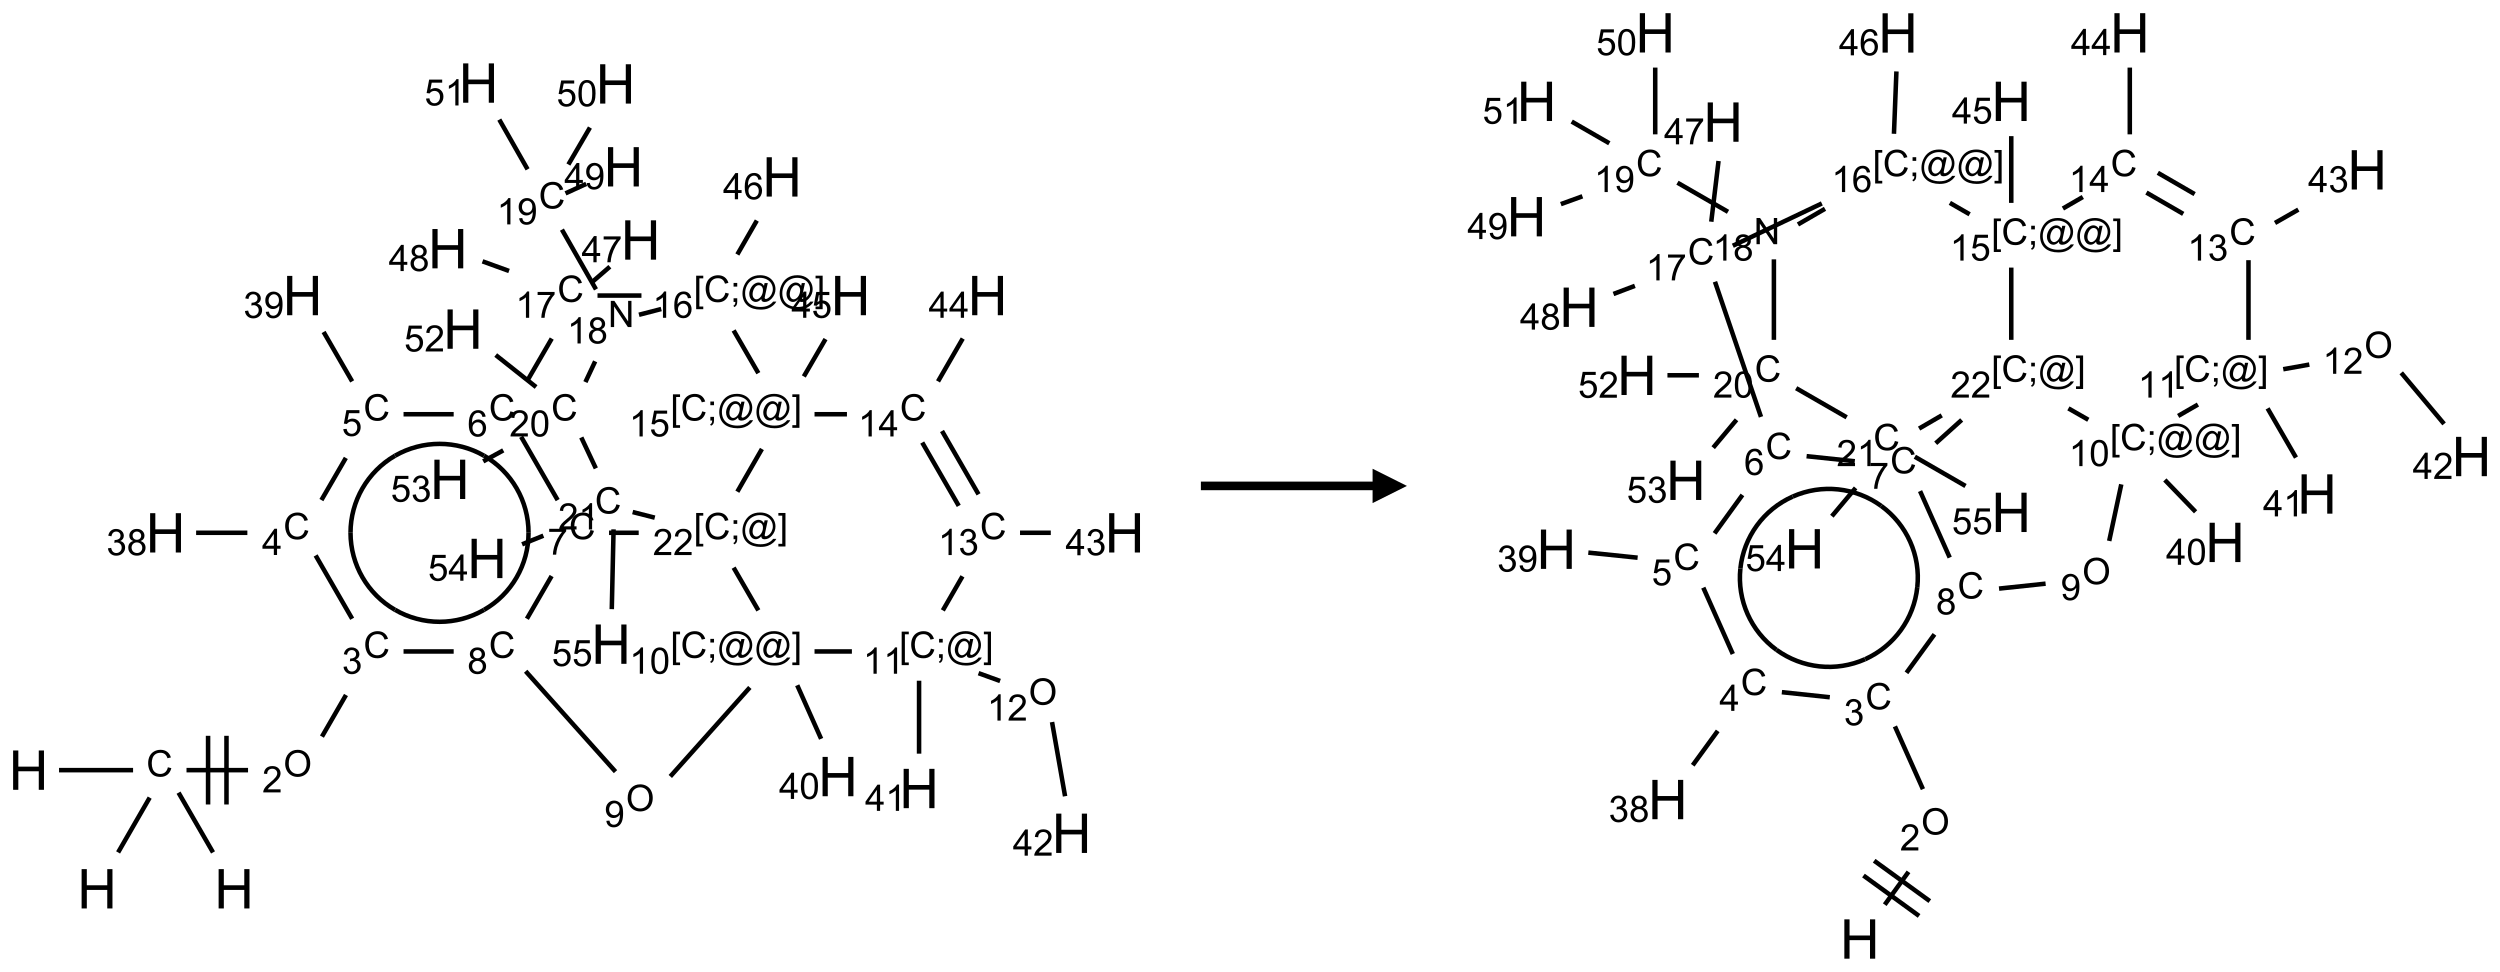 <?xml version="1.0" encoding="UTF-8"?>
<svg xmlns="http://www.w3.org/2000/svg" xmlns:xlink="http://www.w3.org/1999/xlink" width="728" height="283" viewBox="0 0 728 283">
<defs>
<g>
<g id="glyph-0-0">
<path d="M 2 0 L 2 -10 L 10 -10 L 10 0 Z M 2.25 -0.25 L 9.75 -0.25 L 9.75 -9.75 L 2.25 -9.75 Z M 2.25 -0.25 "/>
</g>
<g id="glyph-0-1">
<path d="M 1.281 0 L 1.281 -11.453 L 2.797 -11.453 L 2.797 -6.75 L 8.75 -6.75 L 8.75 -11.453 L 10.266 -11.453 L 10.266 0 L 8.75 0 L 8.75 -5.398 L 2.797 -5.398 L 2.797 0 Z M 1.281 0 "/>
</g>
<g id="glyph-1-0">
<path d="M 1.332 0 L 1.332 -6.668 L 6.668 -6.668 L 6.668 0 Z M 1.5 -0.168 L 6.5 -0.168 L 6.5 -6.5 L 1.5 -6.5 Z M 1.5 -0.168 "/>
</g>
<g id="glyph-1-1">
<path d="M 6.27 -2.676 L 7.281 -2.422 C 7.07 -1.594 6.688 -0.961 6.137 -0.523 C 5.586 -0.086 4.914 0.129 4.121 0.129 C 3.297 0.129 2.629 -0.039 2.113 -0.371 C 1.598 -0.707 1.203 -1.191 0.934 -1.828 C 0.664 -2.465 0.531 -3.145 0.531 -3.875 C 0.531 -4.672 0.684 -5.363 0.988 -5.957 C 1.293 -6.547 1.723 -6.996 2.285 -7.305 C 2.844 -7.613 3.461 -7.766 4.137 -7.766 C 4.898 -7.766 5.543 -7.57 6.062 -7.184 C 6.582 -6.793 6.945 -6.246 7.152 -5.543 L 6.156 -5.309 C 5.98 -5.863 5.723 -6.266 5.387 -6.52 C 5.051 -6.773 4.625 -6.902 4.113 -6.902 C 3.527 -6.902 3.039 -6.762 2.645 -6.48 C 2.25 -6.199 1.973 -5.82 1.812 -5.348 C 1.652 -4.871 1.574 -4.383 1.574 -3.879 C 1.574 -3.23 1.668 -2.664 1.855 -2.18 C 2.047 -1.695 2.34 -1.332 2.738 -1.094 C 3.137 -0.855 3.57 -0.734 4.035 -0.734 C 4.602 -0.734 5.082 -0.898 5.473 -1.223 C 5.867 -1.551 6.133 -2.035 6.27 -2.676 Z M 6.27 -2.676 "/>
</g>
<g id="glyph-1-2">
<path d="M 0.516 -3.719 C 0.516 -4.984 0.855 -5.977 1.535 -6.695 C 2.215 -7.414 3.094 -7.77 4.172 -7.77 C 4.875 -7.77 5.512 -7.602 6.078 -7.266 C 6.645 -6.93 7.074 -6.461 7.371 -5.855 C 7.668 -5.254 7.816 -4.57 7.816 -3.809 C 7.816 -3.035 7.66 -2.34 7.348 -1.73 C 7.035 -1.117 6.594 -0.656 6.02 -0.34 C 5.449 -0.027 4.828 0.129 4.168 0.129 C 3.449 0.129 2.805 -0.043 2.238 -0.391 C 1.672 -0.738 1.246 -1.211 0.953 -1.812 C 0.66 -2.414 0.516 -3.047 0.516 -3.719 Z M 1.559 -3.703 C 1.559 -2.781 1.805 -2.059 2.301 -1.527 C 2.793 -1 3.414 -0.734 4.16 -0.734 C 4.922 -0.734 5.547 -1 6.039 -1.535 C 6.531 -2.07 6.777 -2.828 6.777 -3.812 C 6.777 -4.434 6.672 -4.977 6.461 -5.441 C 6.25 -5.902 5.945 -6.262 5.539 -6.52 C 5.133 -6.773 4.68 -6.902 4.176 -6.902 C 3.461 -6.902 2.848 -6.656 2.332 -6.164 C 1.816 -5.672 1.559 -4.852 1.559 -3.703 Z M 1.559 -3.703 "/>
</g>
<g id="glyph-1-3">
<path d="M 5.371 -0.902 L 5.371 0 L 0.324 0 C 0.316 -0.227 0.352 -0.441 0.434 -0.652 C 0.562 -0.996 0.766 -1.332 1.051 -1.668 C 1.332 -2 1.742 -2.387 2.277 -2.824 C 3.105 -3.504 3.668 -4.043 3.957 -4.441 C 4.25 -4.84 4.395 -5.215 4.395 -5.566 C 4.395 -5.938 4.262 -6.254 3.996 -6.508 C 3.73 -6.762 3.387 -6.891 2.957 -6.891 C 2.508 -6.891 2.145 -6.754 1.875 -6.484 C 1.605 -6.215 1.469 -5.84 1.465 -5.359 L 0.5 -5.457 C 0.566 -6.176 0.812 -6.727 1.246 -7.102 C 1.676 -7.477 2.254 -7.668 2.98 -7.668 C 3.711 -7.668 4.293 -7.465 4.719 -7.059 C 5.145 -6.652 5.359 -6.148 5.359 -5.547 C 5.359 -5.242 5.297 -4.941 5.172 -4.645 C 5.047 -4.352 4.84 -4.039 4.551 -3.715 C 4.262 -3.387 3.777 -2.938 3.105 -2.371 C 2.543 -1.898 2.18 -1.578 2.02 -1.41 C 1.859 -1.242 1.73 -1.07 1.625 -0.902 Z M 5.371 -0.902 "/>
</g>
<g id="glyph-1-4">
<path d="M 0.449 -2.016 L 1.387 -2.141 C 1.492 -1.609 1.676 -1.227 1.934 -0.992 C 2.191 -0.758 2.508 -0.641 2.879 -0.641 C 3.32 -0.641 3.695 -0.793 3.996 -1.098 C 4.301 -1.402 4.453 -1.781 4.453 -2.234 C 4.453 -2.664 4.312 -3.02 4.031 -3.301 C 3.75 -3.578 3.391 -3.719 2.957 -3.719 C 2.781 -3.719 2.562 -3.684 2.297 -3.613 L 2.402 -4.438 C 2.465 -4.43 2.516 -4.426 2.551 -4.426 C 2.949 -4.426 3.312 -4.531 3.629 -4.738 C 3.949 -4.949 4.109 -5.27 4.109 -5.703 C 4.109 -6.047 3.992 -6.332 3.762 -6.559 C 3.527 -6.785 3.227 -6.895 2.859 -6.895 C 2.496 -6.895 2.191 -6.781 1.949 -6.551 C 1.707 -6.324 1.547 -5.98 1.48 -5.52 L 0.543 -5.688 C 0.656 -6.316 0.918 -6.805 1.324 -7.148 C 1.73 -7.492 2.234 -7.668 2.84 -7.668 C 3.254 -7.668 3.641 -7.578 3.988 -7.398 C 4.34 -7.219 4.609 -6.977 4.793 -6.668 C 4.98 -6.359 5.074 -6.031 5.074 -5.684 C 5.074 -5.352 4.984 -5.051 4.809 -4.781 C 4.629 -4.512 4.367 -4.297 4.02 -4.137 C 4.473 -4.031 4.824 -3.816 5.074 -3.488 C 5.324 -3.16 5.449 -2.75 5.449 -2.254 C 5.449 -1.59 5.203 -1.023 4.719 -0.559 C 4.234 -0.098 3.617 0.137 2.875 0.137 C 2.203 0.137 1.648 -0.062 1.207 -0.465 C 0.762 -0.863 0.512 -1.379 0.449 -2.016 Z M 0.449 -2.016 "/>
</g>
<g id="glyph-1-5">
<path d="M 3.449 0 L 3.449 -1.828 L 0.137 -1.828 L 0.137 -2.688 L 3.621 -7.637 L 4.387 -7.637 L 4.387 -2.688 L 5.418 -2.688 L 5.418 -1.828 L 4.387 -1.828 L 4.387 0 Z M 3.449 -2.688 L 3.449 -6.129 L 1.059 -2.688 Z M 3.449 -2.688 "/>
</g>
<g id="glyph-1-6">
<path d="M 1.887 -4.141 C 1.496 -4.281 1.207 -4.484 1.02 -4.75 C 0.832 -5.016 0.738 -5.328 0.738 -5.699 C 0.738 -6.254 0.938 -6.719 1.34 -7.098 C 1.738 -7.477 2.27 -7.668 2.934 -7.668 C 3.598 -7.668 4.137 -7.473 4.543 -7.086 C 4.949 -6.699 5.152 -6.227 5.152 -5.672 C 5.152 -5.316 5.059 -5.008 4.871 -4.746 C 4.688 -4.484 4.406 -4.281 4.027 -4.141 C 4.496 -3.988 4.852 -3.742 5.098 -3.402 C 5.34 -3.062 5.465 -2.656 5.465 -2.184 C 5.465 -1.531 5.234 -0.98 4.77 -0.535 C 4.309 -0.09 3.703 0.129 2.949 0.129 C 2.195 0.129 1.586 -0.094 1.125 -0.539 C 0.664 -0.984 0.434 -1.543 0.434 -2.207 C 0.434 -2.703 0.559 -3.121 0.809 -3.457 C 1.062 -3.793 1.422 -4.02 1.887 -4.141 Z M 1.699 -5.73 C 1.699 -5.367 1.812 -5.074 2.047 -4.844 C 2.281 -4.613 2.582 -4.5 2.953 -4.5 C 3.312 -4.5 3.609 -4.613 3.84 -4.84 C 4.07 -5.066 4.188 -5.348 4.188 -5.676 C 4.188 -6.02 4.07 -6.309 3.832 -6.543 C 3.594 -6.777 3.297 -6.895 2.941 -6.895 C 2.586 -6.895 2.289 -6.781 2.051 -6.551 C 1.816 -6.324 1.699 -6.047 1.699 -5.73 Z M 1.395 -2.203 C 1.395 -1.938 1.461 -1.676 1.586 -1.426 C 1.711 -1.176 1.902 -0.984 2.152 -0.848 C 2.402 -0.711 2.672 -0.641 2.957 -0.641 C 3.406 -0.641 3.777 -0.785 4.066 -1.074 C 4.359 -1.363 4.504 -1.727 4.504 -2.172 C 4.504 -2.625 4.355 -2.996 4.055 -3.293 C 3.754 -3.586 3.379 -3.734 2.926 -3.734 C 2.484 -3.734 2.121 -3.59 1.832 -3.297 C 1.543 -3.004 1.395 -2.641 1.395 -2.203 Z M 1.395 -2.203 "/>
</g>
<g id="glyph-1-7">
<path d="M 0.441 -2 L 1.426 -2.082 C 1.5 -1.605 1.668 -1.242 1.934 -1.004 C 2.199 -0.762 2.52 -0.641 2.895 -0.641 C 3.348 -0.641 3.73 -0.812 4.043 -1.152 C 4.355 -1.492 4.512 -1.941 4.512 -2.504 C 4.512 -3.039 4.359 -3.461 4.059 -3.77 C 3.758 -4.078 3.367 -4.234 2.879 -4.234 C 2.578 -4.234 2.305 -4.164 2.062 -4.027 C 1.82 -3.891 1.629 -3.715 1.488 -3.496 L 0.609 -3.609 L 1.348 -7.531 L 5.145 -7.531 L 5.145 -6.637 L 2.098 -6.637 L 1.688 -4.582 C 2.145 -4.902 2.625 -5.062 3.129 -5.062 C 3.797 -5.062 4.359 -4.832 4.816 -4.371 C 5.277 -3.91 5.504 -3.312 5.504 -2.59 C 5.504 -1.898 5.305 -1.301 4.902 -0.797 C 4.41 -0.18 3.742 0.129 2.895 0.129 C 2.199 0.129 1.633 -0.062 1.195 -0.453 C 0.758 -0.844 0.504 -1.359 0.441 -2 Z M 0.441 -2 "/>
</g>
<g id="glyph-1-8">
<path d="M 0.582 -1.766 L 1.484 -1.848 C 1.562 -1.426 1.707 -1.117 1.922 -0.926 C 2.137 -0.734 2.414 -0.641 2.75 -0.641 C 3.039 -0.641 3.289 -0.707 3.508 -0.84 C 3.727 -0.973 3.902 -1.148 4.043 -1.367 C 4.18 -1.586 4.297 -1.887 4.391 -2.262 C 4.484 -2.637 4.531 -3.016 4.531 -3.406 C 4.531 -3.449 4.531 -3.512 4.527 -3.594 C 4.34 -3.297 4.082 -3.055 3.758 -2.867 C 3.434 -2.68 3.082 -2.59 2.703 -2.59 C 2.07 -2.59 1.535 -2.816 1.098 -3.277 C 0.66 -3.734 0.441 -4.34 0.441 -5.09 C 0.441 -5.863 0.672 -6.484 1.129 -6.957 C 1.586 -7.43 2.156 -7.668 2.844 -7.668 C 3.34 -7.668 3.793 -7.531 4.207 -7.266 C 4.617 -7 4.93 -6.617 5.145 -6.121 C 5.355 -5.629 5.465 -4.91 5.465 -3.973 C 5.465 -2.996 5.359 -2.223 5.145 -1.645 C 4.934 -1.066 4.617 -0.625 4.199 -0.324 C 3.781 -0.02 3.293 0.129 2.73 0.129 C 2.133 0.129 1.645 -0.035 1.266 -0.367 C 0.887 -0.699 0.66 -1.164 0.582 -1.766 Z M 4.422 -5.137 C 4.422 -5.676 4.277 -6.102 3.992 -6.418 C 3.707 -6.734 3.359 -6.891 2.957 -6.891 C 2.543 -6.891 2.18 -6.719 1.871 -6.379 C 1.562 -6.039 1.406 -5.598 1.406 -5.059 C 1.406 -4.57 1.555 -4.176 1.848 -3.871 C 2.141 -3.566 2.5 -3.418 2.934 -3.418 C 3.367 -3.418 3.723 -3.57 4.004 -3.871 C 4.281 -4.176 4.422 -4.598 4.422 -5.137 Z M 4.422 -5.137 "/>
</g>
<g id="glyph-1-9">
<path d="M 5.309 -5.766 L 4.375 -5.691 C 4.293 -6.059 4.172 -6.328 4.02 -6.496 C 3.766 -6.762 3.453 -6.895 3.082 -6.895 C 2.785 -6.895 2.523 -6.812 2.297 -6.645 C 2 -6.43 1.77 -6.117 1.598 -5.703 C 1.43 -5.289 1.34 -4.703 1.332 -3.938 C 1.559 -4.281 1.836 -4.535 2.16 -4.703 C 2.488 -4.871 2.828 -4.953 3.188 -4.953 C 3.812 -4.953 4.344 -4.723 4.785 -4.262 C 5.223 -3.801 5.441 -3.207 5.441 -2.48 C 5.441 -2 5.34 -1.555 5.133 -1.145 C 4.926 -0.73 4.641 -0.418 4.281 -0.199 C 3.922 0.02 3.512 0.129 3.051 0.129 C 2.27 0.129 1.633 -0.156 1.141 -0.73 C 0.648 -1.305 0.402 -2.254 0.402 -3.574 C 0.402 -5.051 0.672 -6.121 1.219 -6.793 C 1.695 -7.375 2.336 -7.668 3.141 -7.668 C 3.742 -7.668 4.234 -7.5 4.617 -7.16 C 5 -6.824 5.23 -6.359 5.309 -5.766 Z M 1.48 -2.473 C 1.48 -2.152 1.547 -1.844 1.684 -1.547 C 1.82 -1.25 2.016 -1.027 2.262 -0.871 C 2.508 -0.719 2.766 -0.641 3.035 -0.641 C 3.434 -0.641 3.773 -0.801 4.059 -1.121 C 4.344 -1.441 4.484 -1.875 4.484 -2.422 C 4.484 -2.949 4.344 -3.367 4.062 -3.668 C 3.781 -3.973 3.426 -4.125 3 -4.125 C 2.578 -4.125 2.219 -3.973 1.922 -3.668 C 1.625 -3.363 1.48 -2.969 1.48 -2.473 Z M 1.48 -2.473 "/>
</g>
<g id="glyph-1-10">
<path d="M 0.504 -6.637 L 0.504 -7.535 L 5.449 -7.535 L 5.449 -6.809 C 4.961 -6.289 4.48 -5.602 4.004 -4.746 C 3.527 -3.887 3.156 -3.004 2.895 -2.098 C 2.707 -1.461 2.59 -0.762 2.535 0 L 1.574 0 C 1.582 -0.602 1.703 -1.328 1.926 -2.176 C 2.152 -3.027 2.477 -3.848 2.898 -4.637 C 3.32 -5.426 3.77 -6.094 4.246 -6.637 Z M 0.504 -6.637 "/>
</g>
<g id="glyph-1-11">
<path d="M 0.723 2.121 L 0.723 -7.637 L 2.793 -7.637 L 2.793 -6.859 L 1.66 -6.859 L 1.66 1.344 L 2.793 1.344 L 2.793 2.121 Z M 0.723 2.121 "/>
</g>
<g id="glyph-1-12">
<path d="M 0.949 -4.465 L 0.949 -5.531 L 2.016 -5.531 L 2.016 -4.465 Z M 0.949 0 L 0.949 -1.066 L 2.016 -1.066 L 2.016 0 C 2.016 0.391 1.945 0.711 1.809 0.949 C 1.668 1.191 1.449 1.379 1.145 1.512 L 0.887 1.109 C 1.082 1.023 1.23 0.895 1.324 0.727 C 1.418 0.559 1.469 0.316 1.48 0 Z M 0.949 0 "/>
</g>
<g id="glyph-1-13">
<path d="M 6.047 -0.848 C 5.82 -0.59 5.57 -0.379 5.289 -0.223 C 5.008 -0.062 4.73 0.016 4.449 0.016 C 4.141 0.016 3.84 -0.074 3.547 -0.254 C 3.254 -0.434 3.02 -0.715 2.836 -1.09 C 2.652 -1.465 2.562 -1.875 2.562 -2.324 C 2.562 -2.875 2.703 -3.43 2.988 -3.98 C 3.27 -4.535 3.621 -4.953 4.043 -5.23 C 4.461 -5.508 4.871 -5.645 5.266 -5.645 C 5.566 -5.645 5.855 -5.566 6.129 -5.41 C 6.402 -5.25 6.641 -5.012 6.84 -4.688 L 7.016 -5.496 L 7.949 -5.496 L 7.199 -2 C 7.094 -1.516 7.043 -1.246 7.043 -1.191 C 7.043 -1.098 7.078 -1.02 7.148 -0.949 C 7.219 -0.883 7.305 -0.848 7.406 -0.848 C 7.59 -0.848 7.832 -0.953 8.129 -1.168 C 8.527 -1.445 8.84 -1.816 9.07 -2.285 C 9.301 -2.75 9.418 -3.234 9.418 -3.73 C 9.418 -4.309 9.27 -4.852 8.973 -5.355 C 8.676 -5.859 8.23 -6.262 7.645 -6.562 C 7.055 -6.863 6.406 -7.016 5.691 -7.016 C 4.879 -7.016 4.137 -6.824 3.465 -6.445 C 2.793 -6.066 2.273 -5.52 1.902 -4.809 C 1.535 -4.098 1.348 -3.34 1.348 -2.527 C 1.348 -1.676 1.535 -0.941 1.902 -0.328 C 2.273 0.285 2.809 0.742 3.508 1.035 C 4.207 1.328 4.984 1.473 5.832 1.473 C 6.742 1.473 7.504 1.32 8.121 1.016 C 8.734 0.711 9.195 0.34 9.5 -0.098 L 10.441 -0.098 C 10.266 0.266 9.961 0.637 9.531 1.016 C 9.102 1.395 8.59 1.695 7.996 1.914 C 7.402 2.133 6.688 2.246 5.848 2.246 C 5.078 2.246 4.367 2.145 3.715 1.949 C 3.066 1.75 2.512 1.453 2.051 1.055 C 1.594 0.656 1.25 0.199 1.016 -0.316 C 0.723 -0.973 0.578 -1.684 0.578 -2.441 C 0.578 -3.289 0.75 -4.098 1.098 -4.863 C 1.523 -5.805 2.125 -6.527 2.902 -7.027 C 3.684 -7.527 4.629 -7.777 5.738 -7.777 C 6.602 -7.777 7.375 -7.602 8.059 -7.246 C 8.746 -6.895 9.285 -6.371 9.684 -5.672 C 10.02 -5.07 10.188 -4.418 10.188 -3.715 C 10.188 -2.707 9.832 -1.812 9.125 -1.031 C 8.492 -0.328 7.801 0.02 7.051 0.02 C 6.812 0.02 6.617 -0.016 6.473 -0.09 C 6.324 -0.16 6.215 -0.266 6.145 -0.402 C 6.102 -0.488 6.066 -0.637 6.047 -0.848 Z M 3.527 -2.262 C 3.527 -1.785 3.641 -1.414 3.863 -1.152 C 4.09 -0.887 4.348 -0.754 4.641 -0.754 C 4.836 -0.754 5.039 -0.812 5.254 -0.93 C 5.469 -1.047 5.676 -1.219 5.871 -1.449 C 6.066 -1.676 6.23 -1.969 6.355 -2.32 C 6.48 -2.672 6.543 -3.027 6.543 -3.379 C 6.543 -3.852 6.426 -4.219 6.191 -4.48 C 5.957 -4.738 5.672 -4.871 5.332 -4.871 C 5.109 -4.871 4.902 -4.812 4.707 -4.699 C 4.512 -4.586 4.32 -4.406 4.137 -4.156 C 3.953 -3.906 3.805 -3.602 3.691 -3.246 C 3.582 -2.887 3.527 -2.559 3.527 -2.262 Z M 3.527 -2.262 "/>
</g>
<g id="glyph-1-14">
<path d="M 2.27 2.121 L 0.203 2.121 L 0.203 1.344 L 1.332 1.344 L 1.332 -6.859 L 0.203 -6.859 L 0.203 -7.637 L 2.27 -7.637 Z M 2.27 2.121 "/>
</g>
<g id="glyph-1-15">
<path d="M 3.973 0 L 3.035 0 L 3.035 -5.973 C 2.809 -5.758 2.516 -5.543 2.148 -5.328 C 1.781 -5.113 1.453 -4.953 1.16 -4.844 L 1.16 -5.75 C 1.684 -5.996 2.145 -6.297 2.535 -6.645 C 2.93 -6.996 3.207 -7.336 3.371 -7.668 L 3.973 -7.668 Z M 3.973 0 "/>
</g>
<g id="glyph-1-16">
<path d="M 0.441 -3.766 C 0.441 -4.668 0.535 -5.395 0.723 -5.945 C 0.906 -6.496 1.184 -6.922 1.551 -7.219 C 1.918 -7.516 2.375 -7.668 2.934 -7.668 C 3.344 -7.668 3.703 -7.586 4.012 -7.418 C 4.32 -7.254 4.574 -7.016 4.777 -6.707 C 4.977 -6.395 5.137 -6.016 5.25 -5.57 C 5.363 -5.125 5.422 -4.523 5.422 -3.766 C 5.422 -2.871 5.328 -2.148 5.145 -1.598 C 4.961 -1.047 4.688 -0.621 4.32 -0.32 C 3.953 -0.02 3.492 0.129 2.934 0.129 C 2.195 0.129 1.617 -0.133 1.199 -0.66 C 0.695 -1.297 0.441 -2.332 0.441 -3.766 Z M 1.406 -3.766 C 1.406 -2.512 1.555 -1.68 1.848 -1.262 C 2.141 -0.848 2.5 -0.641 2.934 -0.641 C 3.363 -0.641 3.727 -0.848 4.02 -1.266 C 4.312 -1.684 4.457 -2.516 4.457 -3.766 C 4.457 -5.023 4.312 -5.859 4.02 -6.27 C 3.727 -6.684 3.359 -6.891 2.922 -6.891 C 2.492 -6.891 2.148 -6.707 1.891 -6.344 C 1.566 -5.879 1.406 -5.02 1.406 -3.766 Z M 1.406 -3.766 "/>
</g>
<g id="glyph-1-17">
<path d="M 0.812 0 L 0.812 -7.637 L 1.848 -7.637 L 5.859 -1.641 L 5.859 -7.637 L 6.828 -7.637 L 6.828 0 L 5.793 0 L 1.781 -6 L 1.781 0 Z M 0.812 0 "/>
</g>
</g>
</defs>
<path fill="none" stroke-width="0.033" stroke-linecap="butt" stroke-linejoin="miter" stroke="rgb(0%, 0%, 0%)" stroke-opacity="1" stroke-miterlimit="10" d="M 1.343 5.601 L 1.092 5.166 " transform="matrix(40, 0, 0, 40, 8.311, 24.186)"/>
<path fill="none" stroke-width="0.033" stroke-linecap="butt" stroke-linejoin="miter" stroke="rgb(0%, 0%, 0%)" stroke-opacity="1" stroke-miterlimit="10" d="M 0.761 5.002 L 0.222 5.002 " transform="matrix(40, 0, 0, 40, 8.311, 24.186)"/>
<path fill="none" stroke-width="0.033" stroke-linecap="butt" stroke-linejoin="miter" stroke="rgb(0%, 0%, 0%)" stroke-opacity="1" stroke-miterlimit="10" d="M 0.882 5.202 L 0.652 5.601 " transform="matrix(40, 0, 0, 40, 8.311, 24.186)"/>
<path fill="none" stroke-width="0.033" stroke-linecap="butt" stroke-linejoin="miter" stroke="rgb(0%, 0%, 0%)" stroke-opacity="1" stroke-miterlimit="10" d="M 1.15 5.002 L 1.598 5.002 " transform="matrix(40, 0, 0, 40, 8.311, 24.186)"/>
<path fill="none" stroke-width="0.033" stroke-linecap="butt" stroke-linejoin="miter" stroke="rgb(0%, 0%, 0%)" stroke-opacity="1" stroke-miterlimit="10" d="M 1.441 5.252 L 1.441 4.752 " transform="matrix(40, 0, 0, 40, 8.311, 24.186)"/>
<path fill="none" stroke-width="0.033" stroke-linecap="butt" stroke-linejoin="miter" stroke="rgb(0%, 0%, 0%)" stroke-opacity="1" stroke-miterlimit="10" d="M 1.307 5.252 L 1.307 4.752 " transform="matrix(40, 0, 0, 40, 8.311, 24.186)"/>
<path fill="none" stroke-width="0.033" stroke-linecap="butt" stroke-linejoin="miter" stroke="rgb(0%, 0%, 0%)" stroke-opacity="1" stroke-miterlimit="10" d="M 2.136 4.758 L 2.311 4.455 " transform="matrix(40, 0, 0, 40, 8.311, 24.186)"/>
<path fill="none" stroke-width="0.033" stroke-linecap="butt" stroke-linejoin="miter" stroke="rgb(0%, 0%, 0%)" stroke-opacity="1" stroke-miterlimit="10" d="M 2.356 3.9 L 2.09 3.439 " transform="matrix(40, 0, 0, 40, 8.311, 24.186)"/>
<path fill="none" stroke-width="0.033" stroke-linecap="butt" stroke-linejoin="miter" stroke="rgb(0%, 0%, 0%)" stroke-opacity="1" stroke-miterlimit="10" d="M 1.593 3.274 L 1.22 3.274 " transform="matrix(40, 0, 0, 40, 8.311, 24.186)"/>
<path fill="none" stroke-width="0.033" stroke-linecap="butt" stroke-linejoin="miter" stroke="rgb(0%, 0%, 0%)" stroke-opacity="1" stroke-miterlimit="10" d="M 2.132 3.036 L 2.31 2.729 " transform="matrix(40, 0, 0, 40, 8.311, 24.186)"/>
<path fill="none" stroke-width="0.033" stroke-linecap="butt" stroke-linejoin="miter" stroke="rgb(0%, 0%, 0%)" stroke-opacity="1" stroke-miterlimit="10" d="M 2.356 2.172 L 2.148 1.812 " transform="matrix(40, 0, 0, 40, 8.311, 24.186)"/>
<path fill="none" stroke-width="0.033" stroke-linecap="butt" stroke-linejoin="miter" stroke="rgb(0%, 0%, 0%)" stroke-opacity="1" stroke-miterlimit="10" d="M 2.73 2.411 L 3.095 2.411 " transform="matrix(40, 0, 0, 40, 8.311, 24.186)"/>
<path fill="none" stroke-width="0.033" stroke-linecap="butt" stroke-linejoin="miter" stroke="rgb(0%, 0%, 0%)" stroke-opacity="1" stroke-miterlimit="10" d="M 3.586 2.575 L 3.852 3.036 " transform="matrix(40, 0, 0, 40, 8.311, 24.186)"/>
<path fill="none" stroke-width="0.033" stroke-linecap="butt" stroke-linejoin="miter" stroke="rgb(0%, 0%, 0%)" stroke-opacity="1" stroke-miterlimit="10" d="M 3.808 3.589 L 3.628 3.9 " transform="matrix(40, 0, 0, 40, 8.311, 24.186)"/>
<path fill="none" stroke-width="0.033" stroke-linecap="butt" stroke-linejoin="miter" stroke="rgb(0%, 0%, 0%)" stroke-opacity="1" stroke-miterlimit="10" d="M 3.095 4.138 L 2.73 4.138 " transform="matrix(40, 0, 0, 40, 8.311, 24.186)"/>
<path fill="none" stroke-width="0.033" stroke-linecap="butt" stroke-linejoin="miter" stroke="rgb(0%, 0%, 0%)" stroke-opacity="1" stroke-miterlimit="10" d="M 3.619 4.282 L 4.273 5.013 " transform="matrix(40, 0, 0, 40, 8.311, 24.186)"/>
<path fill="none" stroke-width="0.033" stroke-linecap="butt" stroke-linejoin="miter" stroke="rgb(0%, 0%, 0%)" stroke-opacity="1" stroke-miterlimit="10" d="M 4.672 5.048 L 5.251 4.4 " transform="matrix(40, 0, 0, 40, 8.311, 24.186)"/>
<path fill="none" stroke-width="0.033" stroke-linecap="butt" stroke-linejoin="miter" stroke="rgb(0%, 0%, 0%)" stroke-opacity="1" stroke-miterlimit="10" d="M 5.596 4.384 L 5.77 4.774 " transform="matrix(40, 0, 0, 40, 8.311, 24.186)"/>
<path fill="none" stroke-width="0.033" stroke-linecap="butt" stroke-linejoin="miter" stroke="rgb(0%, 0%, 0%)" stroke-opacity="1" stroke-miterlimit="10" d="M 5.722 4.138 L 5.994 4.138 " transform="matrix(40, 0, 0, 40, 8.311, 24.186)"/>
<path fill="none" stroke-width="0.033" stroke-linecap="butt" stroke-linejoin="miter" stroke="rgb(0%, 0%, 0%)" stroke-opacity="1" stroke-miterlimit="10" d="M 6.916 4.296 L 7.073 4.353 " transform="matrix(40, 0, 0, 40, 8.311, 24.186)"/>
<path fill="none" stroke-width="0.033" stroke-linecap="butt" stroke-linejoin="miter" stroke="rgb(0%, 0%, 0%)" stroke-opacity="1" stroke-miterlimit="10" d="M 7.451 4.652 L 7.546 5.192 " transform="matrix(40, 0, 0, 40, 8.311, 24.186)"/>
<path fill="none" stroke-width="0.033" stroke-linecap="butt" stroke-linejoin="miter" stroke="rgb(0%, 0%, 0%)" stroke-opacity="1" stroke-miterlimit="10" d="M 6.483 4.351 L 6.483 4.882 " transform="matrix(40, 0, 0, 40, 8.311, 24.186)"/>
<path fill="none" stroke-width="0.033" stroke-linecap="butt" stroke-linejoin="miter" stroke="rgb(0%, 0%, 0%)" stroke-opacity="1" stroke-miterlimit="10" d="M 6.656 3.839 L 6.799 3.591 " transform="matrix(40, 0, 0, 40, 8.311, 24.186)"/>
<path fill="none" stroke-width="0.033" stroke-linecap="butt" stroke-linejoin="miter" stroke="rgb(0%, 0%, 0%)" stroke-opacity="1" stroke-miterlimit="10" d="M 7.218 3.274 L 7.442 3.274 " transform="matrix(40, 0, 0, 40, 8.311, 24.186)"/>
<path fill="none" stroke-width="0.033" stroke-linecap="butt" stroke-linejoin="miter" stroke="rgb(0%, 0%, 0%)" stroke-opacity="1" stroke-miterlimit="10" d="M 6.916 2.994 L 6.65 2.533 " transform="matrix(40, 0, 0, 40, 8.311, 24.186)"/>
<path fill="none" stroke-width="0.033" stroke-linecap="butt" stroke-linejoin="miter" stroke="rgb(0%, 0%, 0%)" stroke-opacity="1" stroke-miterlimit="10" d="M 6.772 3.078 L 6.506 2.617 " transform="matrix(40, 0, 0, 40, 8.311, 24.186)"/>
<path fill="none" stroke-width="0.033" stroke-linecap="butt" stroke-linejoin="miter" stroke="rgb(0%, 0%, 0%)" stroke-opacity="1" stroke-miterlimit="10" d="M 6.621 2.172 L 6.801 1.86 " transform="matrix(40, 0, 0, 40, 8.311, 24.186)"/>
<path fill="none" stroke-width="0.033" stroke-linecap="butt" stroke-linejoin="miter" stroke="rgb(0%, 0%, 0%)" stroke-opacity="1" stroke-miterlimit="10" d="M 5.958 2.411 L 5.722 2.411 " transform="matrix(40, 0, 0, 40, 8.311, 24.186)"/>
<path fill="none" stroke-width="0.033" stroke-linecap="butt" stroke-linejoin="miter" stroke="rgb(0%, 0%, 0%)" stroke-opacity="1" stroke-miterlimit="10" d="M 5.644 2.136 L 5.802 1.864 " transform="matrix(40, 0, 0, 40, 8.311, 24.186)"/>
<path fill="none" stroke-width="0.033" stroke-linecap="butt" stroke-linejoin="miter" stroke="rgb(0%, 0%, 0%)" stroke-opacity="1" stroke-miterlimit="10" d="M 5.313 2.112 L 5.133 1.801 " transform="matrix(40, 0, 0, 40, 8.311, 24.186)"/>
<path fill="none" stroke-width="0.033" stroke-linecap="butt" stroke-linejoin="miter" stroke="rgb(0%, 0%, 0%)" stroke-opacity="1" stroke-miterlimit="10" d="M 5.16 1.248 L 5.302 1.001 " transform="matrix(40, 0, 0, 40, 8.311, 24.186)"/>
<path fill="none" stroke-width="0.033" stroke-linecap="butt" stroke-linejoin="miter" stroke="rgb(0%, 0%, 0%)" stroke-opacity="1" stroke-miterlimit="10" d="M 4.462 1.547 L 4.142 1.547 " transform="matrix(40, 0, 0, 40, 8.311, 24.186)"/>
<path fill="none" stroke-width="0.033" stroke-linecap="butt" stroke-linejoin="miter" stroke="rgb(0%, 0%, 0%)" stroke-opacity="1" stroke-miterlimit="10" d="M 3.809 1.86 L 3.628 2.172 " transform="matrix(40, 0, 0, 40, 8.311, 24.186)"/>
<path fill="none" stroke-width="0.033" stroke-linecap="butt" stroke-linejoin="miter" stroke="rgb(0%, 0%, 0%)" stroke-opacity="1" stroke-miterlimit="10" d="M 4.106 1.446 L 4.232 1.337 " transform="matrix(40, 0, 0, 40, 8.311, 24.186)"/>
<path fill="none" stroke-width="0.033" stroke-linecap="butt" stroke-linejoin="miter" stroke="rgb(0%, 0%, 0%)" stroke-opacity="1" stroke-miterlimit="10" d="M 3.498 1.368 L 3.305 1.298 " transform="matrix(40, 0, 0, 40, 8.311, 24.186)"/>
<path fill="none" stroke-width="0.033" stroke-linecap="butt" stroke-linejoin="miter" stroke="rgb(0%, 0%, 0%)" stroke-opacity="1" stroke-miterlimit="10" d="M 4.606 1.645 L 4.444 1.687 " transform="matrix(40, 0, 0, 40, 8.311, 24.186)"/>
<path fill="none" stroke-width="0.033" stroke-linecap="butt" stroke-linejoin="miter" stroke="rgb(0%, 0%, 0%)" stroke-opacity="1" stroke-miterlimit="10" d="M 4.131 1.502 L 3.883 1.067 " transform="matrix(40, 0, 0, 40, 8.311, 24.186)"/>
<path fill="none" stroke-width="0.033" stroke-linecap="butt" stroke-linejoin="miter" stroke="rgb(0%, 0%, 0%)" stroke-opacity="1" stroke-miterlimit="10" d="M 3.909 0.803 L 4.06 0.734 " transform="matrix(40, 0, 0, 40, 8.311, 24.186)"/>
<path fill="none" stroke-width="0.033" stroke-linecap="butt" stroke-linejoin="miter" stroke="rgb(0%, 0%, 0%)" stroke-opacity="1" stroke-miterlimit="10" d="M 3.93 0.593 L 4.087 0.324 " transform="matrix(40, 0, 0, 40, 8.311, 24.186)"/>
<path fill="none" stroke-width="0.033" stroke-linecap="butt" stroke-linejoin="miter" stroke="rgb(0%, 0%, 0%)" stroke-opacity="1" stroke-miterlimit="10" d="M 3.633 0.628 L 3.427 0.266 " transform="matrix(40, 0, 0, 40, 8.311, 24.186)"/>
<path fill="none" stroke-width="0.033" stroke-linecap="butt" stroke-linejoin="miter" stroke="rgb(0%, 0%, 0%)" stroke-opacity="1" stroke-miterlimit="10" d="M 4.125 2.026 L 4.054 2.177 " transform="matrix(40, 0, 0, 40, 8.311, 24.186)"/>
<path fill="none" stroke-width="0.033" stroke-linecap="butt" stroke-linejoin="miter" stroke="rgb(0%, 0%, 0%)" stroke-opacity="1" stroke-miterlimit="10" d="M 3.695 2.213 L 3.401 1.98 " transform="matrix(40, 0, 0, 40, 8.311, 24.186)"/>
<path fill="none" stroke-width="0.033" stroke-linecap="butt" stroke-linejoin="miter" stroke="rgb(0%, 0%, 0%)" stroke-opacity="1" stroke-miterlimit="10" d="M 3.456 2.674 L 3.31 2.754 " transform="matrix(40, 0, 0, 40, 8.311, 24.186)"/>
<path fill="none" stroke-width="0.033" stroke-linecap="butt" stroke-linejoin="miter" stroke="rgb(0%, 0%, 0%)" stroke-opacity="1" stroke-miterlimit="10" d="M 4.024 2.58 L 4.13 2.805 " transform="matrix(40, 0, 0, 40, 8.311, 24.186)"/>
<path fill="none" stroke-width="0.033" stroke-linecap="butt" stroke-linejoin="miter" stroke="rgb(0%, 0%, 0%)" stroke-opacity="1" stroke-miterlimit="10" d="M 3.748 3.295 L 3.593 3.358 " transform="matrix(40, 0, 0, 40, 8.311, 24.186)"/>
<path fill="none" stroke-width="0.033" stroke-linecap="butt" stroke-linejoin="miter" stroke="rgb(0%, 0%, 0%)" stroke-opacity="1" stroke-miterlimit="10" d="M 4.259 3.249 L 4.246 3.83 " transform="matrix(40, 0, 0, 40, 8.311, 24.186)"/>
<path fill="none" stroke-width="0.033" stroke-linecap="butt" stroke-linejoin="miter" stroke="rgb(0%, 0%, 0%)" stroke-opacity="1" stroke-miterlimit="10" d="M 4.398 3.123 L 4.559 3.164 " transform="matrix(40, 0, 0, 40, 8.311, 24.186)"/>
<path fill="none" stroke-width="0.033" stroke-linecap="butt" stroke-linejoin="miter" stroke="rgb(0%, 0%, 0%)" stroke-opacity="1" stroke-miterlimit="10" d="M 4.442 3.274 L 4.226 3.274 " transform="matrix(40, 0, 0, 40, 8.311, 24.186)"/>
<path fill="none" stroke-width="0.033" stroke-linecap="butt" stroke-linejoin="miter" stroke="rgb(0%, 0%, 0%)" stroke-opacity="1" stroke-miterlimit="10" d="M 5.133 3.528 L 5.313 3.839 " transform="matrix(40, 0, 0, 40, 8.311, 24.186)"/>
<path fill="none" stroke-width="0.033" stroke-linecap="butt" stroke-linejoin="miter" stroke="rgb(0%, 0%, 0%)" stroke-opacity="1" stroke-miterlimit="10" d="M 5.16 2.975 L 5.339 2.664 " transform="matrix(40, 0, 0, 40, 8.311, 24.186)"/>
<path fill="none" stroke-width="0.033" stroke-linecap="butt" stroke-linejoin="miter" stroke="rgb(0%, 0%, 0%)" stroke-opacity="1" stroke-miterlimit="10" d="M 2.668 3.835 C 2.468 3.72 2.344 3.506 2.344 3.274 " transform="matrix(40, 0, 0, 40, 8.311, 24.186)"/>
<path fill="none" stroke-width="0.033" stroke-linecap="butt" stroke-linejoin="miter" stroke="rgb(0%, 0%, 0%)" stroke-opacity="1" stroke-miterlimit="10" d="M 3.316 3.835 C 3.116 3.951 2.869 3.951 2.668 3.835 " transform="matrix(40, 0, 0, 40, 8.311, 24.186)"/>
<path fill="none" stroke-width="0.033" stroke-linecap="butt" stroke-linejoin="miter" stroke="rgb(0%, 0%, 0%)" stroke-opacity="1" stroke-miterlimit="10" d="M 3.64 3.274 C 3.64 3.506 3.517 3.72 3.316 3.835 " transform="matrix(40, 0, 0, 40, 8.311, 24.186)"/>
<path fill="none" stroke-width="0.033" stroke-linecap="butt" stroke-linejoin="miter" stroke="rgb(0%, 0%, 0%)" stroke-opacity="1" stroke-miterlimit="10" d="M 3.316 2.713 C 3.517 2.829 3.64 3.043 3.64 3.274 " transform="matrix(40, 0, 0, 40, 8.311, 24.186)"/>
<path fill="none" stroke-width="0.033" stroke-linecap="butt" stroke-linejoin="miter" stroke="rgb(0%, 0%, 0%)" stroke-opacity="1" stroke-miterlimit="10" d="M 2.668 2.713 C 2.869 2.598 3.116 2.598 3.316 2.713 " transform="matrix(40, 0, 0, 40, 8.311, 24.186)"/>
<path fill="none" stroke-width="0.033" stroke-linecap="butt" stroke-linejoin="miter" stroke="rgb(0%, 0%, 0%)" stroke-opacity="1" stroke-miterlimit="10" d="M 2.344 3.274 C 2.344 3.043 2.468 2.829 2.668 2.713 " transform="matrix(40, 0, 0, 40, 8.311, 24.186)"/>
<g fill="rgb(0%, 0%, 0%)" fill-opacity="1">
<use xlink:href="#glyph-0-1" x="62.383" y="264.543"/>
</g>
<g fill="rgb(0%, 0%, 0%)" fill-opacity="1">
<use xlink:href="#glyph-1-1" x="42.613" y="226.109"/>
</g>
<g fill="rgb(0%, 0%, 0%)" fill-opacity="1">
<use xlink:href="#glyph-0-1" x="2.539" y="229.992"/>
</g>
<g fill="rgb(0%, 0%, 0%)" fill-opacity="1">
<use xlink:href="#glyph-0-1" x="22.484" y="264.543"/>
</g>
<g fill="rgb(0%, 0%, 0%)" fill-opacity="1">
<use xlink:href="#glyph-1-2" x="82.523" y="226.113"/>
</g>
<g fill="rgb(0%, 0%, 0%)" fill-opacity="1">
<use xlink:href="#glyph-1-3" x="76.336" y="230.746"/>
</g>
<g fill="rgb(0%, 0%, 0%)" fill-opacity="1">
<use xlink:href="#glyph-1-1" x="105.832" y="191.559"/>
</g>
<g fill="rgb(0%, 0%, 0%)" fill-opacity="1">
<use xlink:href="#glyph-1-4" x="99.582" y="196.195"/>
</g>
<g fill="rgb(0%, 0%, 0%)" fill-opacity="1">
<use xlink:href="#glyph-1-1" x="82.508" y="157.008"/>
</g>
<g fill="rgb(0%, 0%, 0%)" fill-opacity="1">
<use xlink:href="#glyph-1-5" x="76.289" y="161.613"/>
</g>
<g fill="rgb(0%, 0%, 0%)" fill-opacity="1">
<use xlink:href="#glyph-0-1" x="42.434" y="160.891"/>
</g>
<g fill="rgb(0%, 0%, 0%)" fill-opacity="1">
<use xlink:href="#glyph-1-4" x="30.984" y="161.684"/>
<use xlink:href="#glyph-1-6" x="36.917" y="161.684"/>
</g>
<g fill="rgb(0%, 0%, 0%)" fill-opacity="1">
<use xlink:href="#glyph-1-1" x="105.832" y="122.457"/>
</g>
<g fill="rgb(0%, 0%, 0%)" fill-opacity="1">
<use xlink:href="#glyph-1-7" x="99.523" y="126.961"/>
</g>
<g fill="rgb(0%, 0%, 0%)" fill-opacity="1">
<use xlink:href="#glyph-0-1" x="82.328" y="91.793"/>
</g>
<g fill="rgb(0%, 0%, 0%)" fill-opacity="1">
<use xlink:href="#glyph-1-4" x="70.879" y="92.582"/>
<use xlink:href="#glyph-1-8" x="76.811" y="92.582"/>
</g>
<g fill="rgb(0%, 0%, 0%)" fill-opacity="1">
<use xlink:href="#glyph-1-1" x="142.352" y="122.457"/>
</g>
<g fill="rgb(0%, 0%, 0%)" fill-opacity="1">
<use xlink:href="#glyph-1-9" x="136.105" y="127.094"/>
</g>
<g fill="rgb(0%, 0%, 0%)" fill-opacity="1">
<use xlink:href="#glyph-1-1" x="165.676" y="157.008"/>
</g>
<g fill="rgb(0%, 0%, 0%)" fill-opacity="1">
<use xlink:href="#glyph-1-10" x="159.422" y="161.516"/>
</g>
<g fill="rgb(0%, 0%, 0%)" fill-opacity="1">
<use xlink:href="#glyph-1-1" x="142.352" y="191.559"/>
</g>
<g fill="rgb(0%, 0%, 0%)" fill-opacity="1">
<use xlink:href="#glyph-1-6" x="136.086" y="196.195"/>
</g>
<g fill="rgb(0%, 0%, 0%)" fill-opacity="1">
<use xlink:href="#glyph-1-2" x="182.262" y="236.168"/>
</g>
<g fill="rgb(0%, 0%, 0%)" fill-opacity="1">
<use xlink:href="#glyph-1-8" x="175.98" y="240.801"/>
</g>
<g fill="rgb(0%, 0%, 0%)" fill-opacity="1">
<use xlink:href="#glyph-1-11" x="195.238" y="191.566"/>
<use xlink:href="#glyph-1-1" x="198.202" y="191.566"/>
<use xlink:href="#glyph-1-12" x="205.905" y="191.566"/>
<use xlink:href="#glyph-1-13" x="208.868" y="191.566"/>
<use xlink:href="#glyph-1-13" x="219.697" y="191.566"/>
<use xlink:href="#glyph-1-14" x="230.525" y="191.566"/>
</g>
<g fill="rgb(0%, 0%, 0%)" fill-opacity="1">
<use xlink:href="#glyph-1-15" x="183.277" y="196.195"/>
<use xlink:href="#glyph-1-16" x="189.21" y="196.195"/>
</g>
<g fill="rgb(0%, 0%, 0%)" fill-opacity="1">
<use xlink:href="#glyph-0-1" x="238.25" y="231.863"/>
</g>
<g fill="rgb(0%, 0%, 0%)" fill-opacity="1">
<use xlink:href="#glyph-1-5" x="226.844" y="232.656"/>
<use xlink:href="#glyph-1-16" x="232.776" y="232.656"/>
</g>
<g fill="rgb(0%, 0%, 0%)" fill-opacity="1">
<use xlink:href="#glyph-1-11" x="261.844" y="191.566"/>
<use xlink:href="#glyph-1-1" x="264.807" y="191.566"/>
<use xlink:href="#glyph-1-12" x="272.51" y="191.566"/>
<use xlink:href="#glyph-1-13" x="275.474" y="191.566"/>
<use xlink:href="#glyph-1-14" x="286.302" y="191.566"/>
</g>
<g fill="rgb(0%, 0%, 0%)" fill-opacity="1">
<use xlink:href="#glyph-1-15" x="251.328" y="196.195"/>
<use xlink:href="#glyph-1-15" x="257.26" y="196.195"/>
</g>
<g fill="rgb(0%, 0%, 0%)" fill-opacity="1">
<use xlink:href="#glyph-1-2" x="299.543" y="205.211"/>
</g>
<g fill="rgb(0%, 0%, 0%)" fill-opacity="1">
<use xlink:href="#glyph-1-15" x="287.422" y="209.84"/>
<use xlink:href="#glyph-1-3" x="293.354" y="209.84"/>
</g>
<g fill="rgb(0%, 0%, 0%)" fill-opacity="1">
<use xlink:href="#glyph-0-1" x="306.277" y="248.379"/>
</g>
<g fill="rgb(0%, 0%, 0%)" fill-opacity="1">
<use xlink:href="#glyph-1-5" x="294.922" y="249.168"/>
<use xlink:href="#glyph-1-3" x="300.854" y="249.168"/>
</g>
<g fill="rgb(0%, 0%, 0%)" fill-opacity="1">
<use xlink:href="#glyph-0-1" x="261.859" y="235.34"/>
</g>
<g fill="rgb(0%, 0%, 0%)" fill-opacity="1">
<use xlink:href="#glyph-1-5" x="251.898" y="236.129"/>
<use xlink:href="#glyph-1-15" x="257.831" y="236.129"/>
</g>
<g fill="rgb(0%, 0%, 0%)" fill-opacity="1">
<use xlink:href="#glyph-1-1" x="285.363" y="157.008"/>
</g>
<g fill="rgb(0%, 0%, 0%)" fill-opacity="1">
<use xlink:href="#glyph-1-15" x="273.176" y="161.645"/>
<use xlink:href="#glyph-1-4" x="279.108" y="161.645"/>
</g>
<g fill="rgb(0%, 0%, 0%)" fill-opacity="1">
<use xlink:href="#glyph-0-1" x="321.703" y="160.891"/>
</g>
<g fill="rgb(0%, 0%, 0%)" fill-opacity="1">
<use xlink:href="#glyph-1-5" x="310.27" y="161.684"/>
<use xlink:href="#glyph-1-4" x="316.202" y="161.684"/>
</g>
<g fill="rgb(0%, 0%, 0%)" fill-opacity="1">
<use xlink:href="#glyph-1-1" x="262.039" y="122.457"/>
</g>
<g fill="rgb(0%, 0%, 0%)" fill-opacity="1">
<use xlink:href="#glyph-1-15" x="249.887" y="127.094"/>
<use xlink:href="#glyph-1-5" x="255.819" y="127.094"/>
</g>
<g fill="rgb(0%, 0%, 0%)" fill-opacity="1">
<use xlink:href="#glyph-0-1" x="281.809" y="91.793"/>
</g>
<g fill="rgb(0%, 0%, 0%)" fill-opacity="1">
<use xlink:href="#glyph-1-5" x="270.406" y="92.551"/>
<use xlink:href="#glyph-1-5" x="276.339" y="92.551"/>
</g>
<g fill="rgb(0%, 0%, 0%)" fill-opacity="1">
<use xlink:href="#glyph-1-11" x="195.238" y="122.465"/>
<use xlink:href="#glyph-1-1" x="198.202" y="122.465"/>
<use xlink:href="#glyph-1-12" x="205.905" y="122.465"/>
<use xlink:href="#glyph-1-13" x="208.868" y="122.465"/>
<use xlink:href="#glyph-1-13" x="219.697" y="122.465"/>
<use xlink:href="#glyph-1-14" x="230.525" y="122.465"/>
</g>
<g fill="rgb(0%, 0%, 0%)" fill-opacity="1">
<use xlink:href="#glyph-1-15" x="183.191" y="127.094"/>
<use xlink:href="#glyph-1-7" x="189.124" y="127.094"/>
</g>
<g fill="rgb(0%, 0%, 0%)" fill-opacity="1">
<use xlink:href="#glyph-0-1" x="241.91" y="91.793"/>
</g>
<g fill="rgb(0%, 0%, 0%)" fill-opacity="1">
<use xlink:href="#glyph-1-5" x="230.422" y="92.551"/>
<use xlink:href="#glyph-1-7" x="236.354" y="92.551"/>
</g>
<g fill="rgb(0%, 0%, 0%)" fill-opacity="1">
<use xlink:href="#glyph-1-11" x="202" y="87.918"/>
<use xlink:href="#glyph-1-1" x="204.964" y="87.918"/>
<use xlink:href="#glyph-1-12" x="212.667" y="87.918"/>
<use xlink:href="#glyph-1-13" x="215.63" y="87.918"/>
<use xlink:href="#glyph-1-13" x="226.458" y="87.918"/>
<use xlink:href="#glyph-1-14" x="237.286" y="87.918"/>
</g>
<g fill="rgb(0%, 0%, 0%)" fill-opacity="1">
<use xlink:href="#glyph-1-15" x="190.016" y="92.543"/>
<use xlink:href="#glyph-1-9" x="195.948" y="92.543"/>
</g>
<g fill="rgb(0%, 0%, 0%)" fill-opacity="1">
<use xlink:href="#glyph-0-1" x="221.965" y="57.242"/>
</g>
<g fill="rgb(0%, 0%, 0%)" fill-opacity="1">
<use xlink:href="#glyph-1-5" x="210.535" y="58.031"/>
<use xlink:href="#glyph-1-9" x="216.467" y="58.031"/>
</g>
<g fill="rgb(0%, 0%, 0%)" fill-opacity="1">
<use xlink:href="#glyph-1-1" x="162.301" y="87.91"/>
</g>
<g fill="rgb(0%, 0%, 0%)" fill-opacity="1">
<use xlink:href="#glyph-1-15" x="150.117" y="92.543"/>
<use xlink:href="#glyph-1-10" x="156.049" y="92.543"/>
</g>
<g fill="rgb(0%, 0%, 0%)" fill-opacity="1">
<use xlink:href="#glyph-0-1" x="180.781" y="75.613"/>
</g>
<g fill="rgb(0%, 0%, 0%)" fill-opacity="1">
<use xlink:href="#glyph-1-5" x="169.348" y="76.371"/>
<use xlink:href="#glyph-1-10" x="175.28" y="76.371"/>
</g>
<g fill="rgb(0%, 0%, 0%)" fill-opacity="1">
<use xlink:href="#glyph-0-1" x="124.633" y="78.145"/>
</g>
<g fill="rgb(0%, 0%, 0%)" fill-opacity="1">
<use xlink:href="#glyph-1-5" x="113.184" y="78.938"/>
<use xlink:href="#glyph-1-6" x="119.116" y="78.938"/>
</g>
<g fill="rgb(0%, 0%, 0%)" fill-opacity="1">
<use xlink:href="#glyph-1-17" x="177.051" y="95.246"/>
</g>
<g fill="rgb(0%, 0%, 0%)" fill-opacity="1">
<use xlink:href="#glyph-1-15" x="165.133" y="100.016"/>
<use xlink:href="#glyph-1-6" x="171.065" y="100.016"/>
</g>
<g fill="rgb(0%, 0%, 0%)" fill-opacity="1">
<use xlink:href="#glyph-1-1" x="156.867" y="60.707"/>
</g>
<g fill="rgb(0%, 0%, 0%)" fill-opacity="1">
<use xlink:href="#glyph-1-15" x="144.664" y="65.34"/>
<use xlink:href="#glyph-1-8" x="150.596" y="65.34"/>
</g>
<g fill="rgb(0%, 0%, 0%)" fill-opacity="1">
<use xlink:href="#glyph-0-1" x="175.766" y="54.301"/>
</g>
<g fill="rgb(0%, 0%, 0%)" fill-opacity="1">
<use xlink:href="#glyph-1-5" x="164.316" y="55.094"/>
<use xlink:href="#glyph-1-8" x="170.249" y="55.094"/>
</g>
<g fill="rgb(0%, 0%, 0%)" fill-opacity="1">
<use xlink:href="#glyph-0-1" x="173.477" y="30.164"/>
</g>
<g fill="rgb(0%, 0%, 0%)" fill-opacity="1">
<use xlink:href="#glyph-1-7" x="162.066" y="30.957"/>
<use xlink:href="#glyph-1-16" x="167.999" y="30.957"/>
</g>
<g fill="rgb(0%, 0%, 0%)" fill-opacity="1">
<use xlink:href="#glyph-0-1" x="133.582" y="29.914"/>
</g>
<g fill="rgb(0%, 0%, 0%)" fill-opacity="1">
<use xlink:href="#glyph-1-7" x="123.621" y="30.707"/>
<use xlink:href="#glyph-1-15" x="129.553" y="30.707"/>
</g>
<g fill="rgb(0%, 0%, 0%)" fill-opacity="1">
<use xlink:href="#glyph-1-1" x="160.492" y="122.457"/>
</g>
<g fill="rgb(0%, 0%, 0%)" fill-opacity="1">
<use xlink:href="#glyph-1-3" x="148.336" y="127.094"/>
<use xlink:href="#glyph-1-16" x="154.268" y="127.094"/>
</g>
<g fill="rgb(0%, 0%, 0%)" fill-opacity="1">
<use xlink:href="#glyph-0-1" x="129.043" y="101.562"/>
</g>
<g fill="rgb(0%, 0%, 0%)" fill-opacity="1">
<use xlink:href="#glyph-1-7" x="117.688" y="102.355"/>
<use xlink:href="#glyph-1-3" x="123.62" y="102.355"/>
</g>
<g fill="rgb(0%, 0%, 0%)" fill-opacity="1">
<use xlink:href="#glyph-0-1" x="125.215" y="145.312"/>
</g>
<g fill="rgb(0%, 0%, 0%)" fill-opacity="1">
<use xlink:href="#glyph-1-7" x="113.781" y="146.105"/>
<use xlink:href="#glyph-1-4" x="119.714" y="146.105"/>
</g>
<g fill="rgb(0%, 0%, 0%)" fill-opacity="1">
<use xlink:href="#glyph-1-1" x="173.223" y="149.539"/>
</g>
<g fill="rgb(0%, 0%, 0%)" fill-opacity="1">
<use xlink:href="#glyph-1-3" x="162.516" y="154.172"/>
<use xlink:href="#glyph-1-15" x="168.448" y="154.172"/>
</g>
<g fill="rgb(0%, 0%, 0%)" fill-opacity="1">
<use xlink:href="#glyph-0-1" x="136.043" y="168.344"/>
</g>
<g fill="rgb(0%, 0%, 0%)" fill-opacity="1">
<use xlink:href="#glyph-1-7" x="124.641" y="169.105"/>
<use xlink:href="#glyph-1-5" x="130.573" y="169.105"/>
</g>
<g fill="rgb(0%, 0%, 0%)" fill-opacity="1">
<use xlink:href="#glyph-0-1" x="172.172" y="193.305"/>
</g>
<g fill="rgb(0%, 0%, 0%)" fill-opacity="1">
<use xlink:href="#glyph-1-7" x="160.68" y="193.965"/>
<use xlink:href="#glyph-1-7" x="166.612" y="193.965"/>
</g>
<g fill="rgb(0%, 0%, 0%)" fill-opacity="1">
<use xlink:href="#glyph-1-11" x="202" y="157.016"/>
<use xlink:href="#glyph-1-1" x="204.964" y="157.016"/>
<use xlink:href="#glyph-1-12" x="212.667" y="157.016"/>
<use xlink:href="#glyph-1-13" x="215.63" y="157.016"/>
<use xlink:href="#glyph-1-14" x="226.458" y="157.016"/>
</g>
<g fill="rgb(0%, 0%, 0%)" fill-opacity="1">
<use xlink:href="#glyph-1-3" x="190.09" y="161.645"/>
<use xlink:href="#glyph-1-3" x="196.022" y="161.645"/>
</g>
<path fill-rule="nonzero" fill="rgb(0%, 0%, 0%)" fill-opacity="1" d="M 349.699 142.75 L 399.699 142.75 L 399.699 146.5 L 409.699 141.5 L 399.699 136.5 L 399.699 140.25 L 349.699 140.25 "/>
<path fill="none" stroke-width="0.033" stroke-linecap="butt" stroke-linejoin="miter" stroke="rgb(0%, 0%, 0%)" stroke-opacity="1" stroke-miterlimit="10" d="M 2.608 6.347 L 2.781 6.108 " transform="matrix(40, 0, 0, 40, 444.518, 9.562)"/>
<path fill="none" stroke-width="0.033" stroke-linecap="butt" stroke-linejoin="miter" stroke="rgb(0%, 0%, 0%)" stroke-opacity="1" stroke-miterlimit="10" d="M 2.936 6.321 L 2.531 6.027 " transform="matrix(40, 0, 0, 40, 444.518, 9.562)"/>
<path fill="none" stroke-width="0.033" stroke-linecap="butt" stroke-linejoin="miter" stroke="rgb(0%, 0%, 0%)" stroke-opacity="1" stroke-miterlimit="10" d="M 2.858 6.429 L 2.453 6.135 " transform="matrix(40, 0, 0, 40, 444.518, 9.562)"/>
<path fill="none" stroke-width="0.033" stroke-linecap="butt" stroke-linejoin="miter" stroke="rgb(0%, 0%, 0%)" stroke-opacity="1" stroke-miterlimit="10" d="M 2.886 5.506 L 2.682 5.049 " transform="matrix(40, 0, 0, 40, 444.518, 9.562)"/>
<path fill="none" stroke-width="0.033" stroke-linecap="butt" stroke-linejoin="miter" stroke="rgb(0%, 0%, 0%)" stroke-opacity="1" stroke-miterlimit="10" d="M 2.208 4.837 L 1.859 4.8 " transform="matrix(40, 0, 0, 40, 444.518, 9.562)"/>
<path fill="none" stroke-width="0.033" stroke-linecap="butt" stroke-linejoin="miter" stroke="rgb(0%, 0%, 0%)" stroke-opacity="1" stroke-miterlimit="10" d="M 1.392 5.082 L 1.21 5.332 " transform="matrix(40, 0, 0, 40, 444.518, 9.562)"/>
<path fill="none" stroke-width="0.033" stroke-linecap="butt" stroke-linejoin="miter" stroke="rgb(0%, 0%, 0%)" stroke-opacity="1" stroke-miterlimit="10" d="M 1.502 4.522 L 1.287 4.039 " transform="matrix(40, 0, 0, 40, 444.518, 9.562)"/>
<path fill="none" stroke-width="0.033" stroke-linecap="butt" stroke-linejoin="miter" stroke="rgb(0%, 0%, 0%)" stroke-opacity="1" stroke-miterlimit="10" d="M 0.809 3.821 L 0.45 3.784 " transform="matrix(40, 0, 0, 40, 444.518, 9.562)"/>
<path fill="none" stroke-width="0.033" stroke-linecap="butt" stroke-linejoin="miter" stroke="rgb(0%, 0%, 0%)" stroke-opacity="1" stroke-miterlimit="10" d="M 1.369 3.644 L 1.572 3.364 " transform="matrix(40, 0, 0, 40, 444.518, 9.562)"/>
<path fill="none" stroke-width="0.033" stroke-linecap="butt" stroke-linejoin="miter" stroke="rgb(0%, 0%, 0%)" stroke-opacity="1" stroke-miterlimit="10" d="M 2.039 3.082 L 2.39 3.119 " transform="matrix(40, 0, 0, 40, 444.518, 9.562)"/>
<path fill="none" stroke-width="0.033" stroke-linecap="butt" stroke-linejoin="miter" stroke="rgb(0%, 0%, 0%)" stroke-opacity="1" stroke-miterlimit="10" d="M 2.865 3.336 L 3.081 3.82 " transform="matrix(40, 0, 0, 40, 444.518, 9.562)"/>
<path fill="none" stroke-width="0.033" stroke-linecap="butt" stroke-linejoin="miter" stroke="rgb(0%, 0%, 0%)" stroke-opacity="1" stroke-miterlimit="10" d="M 2.97 4.379 L 2.766 4.659 " transform="matrix(40, 0, 0, 40, 444.518, 9.562)"/>
<path fill="none" stroke-width="0.033" stroke-linecap="butt" stroke-linejoin="miter" stroke="rgb(0%, 0%, 0%)" stroke-opacity="1" stroke-miterlimit="10" d="M 3.44 4.046 L 3.779 4.01 " transform="matrix(40, 0, 0, 40, 444.518, 9.562)"/>
<path fill="none" stroke-width="0.033" stroke-linecap="butt" stroke-linejoin="miter" stroke="rgb(0%, 0%, 0%)" stroke-opacity="1" stroke-miterlimit="10" d="M 4.242 3.699 L 4.33 3.287 " transform="matrix(40, 0, 0, 40, 444.518, 9.562)"/>
<path fill="none" stroke-width="0.033" stroke-linecap="butt" stroke-linejoin="miter" stroke="rgb(0%, 0%, 0%)" stroke-opacity="1" stroke-miterlimit="10" d="M 4.647 3.255 L 4.871 3.487 " transform="matrix(40, 0, 0, 40, 444.518, 9.562)"/>
<path fill="none" stroke-width="0.033" stroke-linecap="butt" stroke-linejoin="miter" stroke="rgb(0%, 0%, 0%)" stroke-opacity="1" stroke-miterlimit="10" d="M 4.744 2.789 L 4.888 2.706 " transform="matrix(40, 0, 0, 40, 444.518, 9.562)"/>
<path fill="none" stroke-width="0.033" stroke-linecap="butt" stroke-linejoin="miter" stroke="rgb(0%, 0%, 0%)" stroke-opacity="1" stroke-miterlimit="10" d="M 5.509 2.449 L 5.699 2.415 " transform="matrix(40, 0, 0, 40, 444.518, 9.562)"/>
<path fill="none" stroke-width="0.033" stroke-linecap="butt" stroke-linejoin="miter" stroke="rgb(0%, 0%, 0%)" stroke-opacity="1" stroke-miterlimit="10" d="M 6.368 2.475 L 6.68 2.847 " transform="matrix(40, 0, 0, 40, 444.518, 9.562)"/>
<path fill="none" stroke-width="0.033" stroke-linecap="butt" stroke-linejoin="miter" stroke="rgb(0%, 0%, 0%)" stroke-opacity="1" stroke-miterlimit="10" d="M 5.395 2.734 L 5.602 3.092 " transform="matrix(40, 0, 0, 40, 444.518, 9.562)"/>
<path fill="none" stroke-width="0.033" stroke-linecap="butt" stroke-linejoin="miter" stroke="rgb(0%, 0%, 0%)" stroke-opacity="1" stroke-miterlimit="10" d="M 5.256 2.235 L 5.256 1.655 " transform="matrix(40, 0, 0, 40, 444.518, 9.562)"/>
<path fill="none" stroke-width="0.033" stroke-linecap="butt" stroke-linejoin="miter" stroke="rgb(0%, 0%, 0%)" stroke-opacity="1" stroke-miterlimit="10" d="M 5.449 1.384 L 5.619 1.287 " transform="matrix(40, 0, 0, 40, 444.518, 9.562)"/>
<path fill="none" stroke-width="0.033" stroke-linecap="butt" stroke-linejoin="miter" stroke="rgb(0%, 0%, 0%)" stroke-opacity="1" stroke-miterlimit="10" d="M 4.864 1.174 L 4.596 1.019 " transform="matrix(40, 0, 0, 40, 444.518, 9.562)"/>
<path fill="none" stroke-width="0.033" stroke-linecap="butt" stroke-linejoin="miter" stroke="rgb(0%, 0%, 0%)" stroke-opacity="1" stroke-miterlimit="10" d="M 4.781 1.318 L 4.513 1.163 " transform="matrix(40, 0, 0, 40, 444.518, 9.562)"/>
<path fill="none" stroke-width="0.033" stroke-linecap="butt" stroke-linejoin="miter" stroke="rgb(0%, 0%, 0%)" stroke-opacity="1" stroke-miterlimit="10" d="M 4.392 0.739 L 4.392 0.253 " transform="matrix(40, 0, 0, 40, 444.518, 9.562)"/>
<path fill="none" stroke-width="0.033" stroke-linecap="butt" stroke-linejoin="miter" stroke="rgb(0%, 0%, 0%)" stroke-opacity="1" stroke-miterlimit="10" d="M 4.05 1.195 L 3.905 1.279 " transform="matrix(40, 0, 0, 40, 444.518, 9.562)"/>
<path fill="none" stroke-width="0.033" stroke-linecap="butt" stroke-linejoin="miter" stroke="rgb(0%, 0%, 0%)" stroke-opacity="1" stroke-miterlimit="10" d="M 3.529 1.238 L 3.529 0.752 " transform="matrix(40, 0, 0, 40, 444.518, 9.562)"/>
<path fill="none" stroke-width="0.033" stroke-linecap="butt" stroke-linejoin="miter" stroke="rgb(0%, 0%, 0%)" stroke-opacity="1" stroke-miterlimit="10" d="M 3.226 1.321 L 3.082 1.238 " transform="matrix(40, 0, 0, 40, 444.518, 9.562)"/>
<path fill="none" stroke-width="0.033" stroke-linecap="butt" stroke-linejoin="miter" stroke="rgb(0%, 0%, 0%)" stroke-opacity="1" stroke-miterlimit="10" d="M 2.675 0.735 L 2.693 0.281 " transform="matrix(40, 0, 0, 40, 444.518, 9.562)"/>
<path fill="none" stroke-width="0.033" stroke-linecap="butt" stroke-linejoin="miter" stroke="rgb(0%, 0%, 0%)" stroke-opacity="1" stroke-miterlimit="10" d="M 2.15 1.242 L 1.502 1.55 " transform="matrix(40, 0, 0, 40, 444.518, 9.562)"/>
<path fill="none" stroke-width="0.033" stroke-linecap="butt" stroke-linejoin="miter" stroke="rgb(0%, 0%, 0%)" stroke-opacity="1" stroke-miterlimit="10" d="M 1.372 1.812 L 1.707 2.796 " transform="matrix(40, 0, 0, 40, 444.518, 9.562)"/>
<path fill="none" stroke-width="0.033" stroke-linecap="butt" stroke-linejoin="miter" stroke="rgb(0%, 0%, 0%)" stroke-opacity="1" stroke-miterlimit="10" d="M 1.345 1.375 L 1.398 0.933 " transform="matrix(40, 0, 0, 40, 444.518, 9.562)"/>
<path fill="none" stroke-width="0.033" stroke-linecap="butt" stroke-linejoin="miter" stroke="rgb(0%, 0%, 0%)" stroke-opacity="1" stroke-miterlimit="10" d="M 0.789 1.842 L 0.633 1.901 " transform="matrix(40, 0, 0, 40, 444.518, 9.562)"/>
<path fill="none" stroke-width="0.033" stroke-linecap="butt" stroke-linejoin="miter" stroke="rgb(0%, 0%, 0%)" stroke-opacity="1" stroke-miterlimit="10" d="M 2.173 1.281 L 1.976 1.395 " transform="matrix(40, 0, 0, 40, 444.518, 9.562)"/>
<path fill="none" stroke-width="0.033" stroke-linecap="butt" stroke-linejoin="miter" stroke="rgb(0%, 0%, 0%)" stroke-opacity="1" stroke-miterlimit="10" d="M 1.467 1.303 L 1.099 1.091 " transform="matrix(40, 0, 0, 40, 444.518, 9.562)"/>
<path fill="none" stroke-width="0.033" stroke-linecap="butt" stroke-linejoin="miter" stroke="rgb(0%, 0%, 0%)" stroke-opacity="1" stroke-miterlimit="10" d="M 0.407 1.19 L 0.25 1.247 " transform="matrix(40, 0, 0, 40, 444.518, 9.562)"/>
<path fill="none" stroke-width="0.033" stroke-linecap="butt" stroke-linejoin="miter" stroke="rgb(0%, 0%, 0%)" stroke-opacity="1" stroke-miterlimit="10" d="M 0.937 0.739 L 0.937 0.253 " transform="matrix(40, 0, 0, 40, 444.518, 9.562)"/>
<path fill="none" stroke-width="0.033" stroke-linecap="butt" stroke-linejoin="miter" stroke="rgb(0%, 0%, 0%)" stroke-opacity="1" stroke-miterlimit="10" d="M 0.603 0.804 L 0.329 0.646 " transform="matrix(40, 0, 0, 40, 444.518, 9.562)"/>
<path fill="none" stroke-width="0.033" stroke-linecap="butt" stroke-linejoin="miter" stroke="rgb(0%, 0%, 0%)" stroke-opacity="1" stroke-miterlimit="10" d="M 1.801 1.649 L 1.801 2.235 " transform="matrix(40, 0, 0, 40, 444.518, 9.562)"/>
<path fill="none" stroke-width="0.033" stroke-linecap="butt" stroke-linejoin="miter" stroke="rgb(0%, 0%, 0%)" stroke-opacity="1" stroke-miterlimit="10" d="M 1.255 2.493 L 1.026 2.493 " transform="matrix(40, 0, 0, 40, 444.518, 9.562)"/>
<path fill="none" stroke-width="0.033" stroke-linecap="butt" stroke-linejoin="miter" stroke="rgb(0%, 0%, 0%)" stroke-opacity="1" stroke-miterlimit="10" d="M 1.529 2.817 L 1.359 3.02 " transform="matrix(40, 0, 0, 40, 444.518, 9.562)"/>
<path fill="none" stroke-width="0.033" stroke-linecap="butt" stroke-linejoin="miter" stroke="rgb(0%, 0%, 0%)" stroke-opacity="1" stroke-miterlimit="10" d="M 1.963 2.587 L 2.331 2.799 " transform="matrix(40, 0, 0, 40, 444.518, 9.562)"/>
<path fill="none" stroke-width="0.033" stroke-linecap="butt" stroke-linejoin="miter" stroke="rgb(0%, 0%, 0%)" stroke-opacity="1" stroke-miterlimit="10" d="M 2.396 3.313 L 2.223 3.519 " transform="matrix(40, 0, 0, 40, 444.518, 9.562)"/>
<path fill="none" stroke-width="0.033" stroke-linecap="butt" stroke-linejoin="miter" stroke="rgb(0%, 0%, 0%)" stroke-opacity="1" stroke-miterlimit="10" d="M 2.827 3.086 L 3.196 3.299 " transform="matrix(40, 0, 0, 40, 444.518, 9.562)"/>
<path fill="none" stroke-width="0.033" stroke-linecap="butt" stroke-linejoin="miter" stroke="rgb(0%, 0%, 0%)" stroke-opacity="1" stroke-miterlimit="10" d="M 2.858 2.881 L 3.023 2.785 " transform="matrix(40, 0, 0, 40, 444.518, 9.562)"/>
<path fill="none" stroke-width="0.033" stroke-linecap="butt" stroke-linejoin="miter" stroke="rgb(0%, 0%, 0%)" stroke-opacity="1" stroke-miterlimit="10" d="M 3.168 2.818 L 2.979 2.988 " transform="matrix(40, 0, 0, 40, 444.518, 9.562)"/>
<path fill="none" stroke-width="0.033" stroke-linecap="butt" stroke-linejoin="miter" stroke="rgb(0%, 0%, 0%)" stroke-opacity="1" stroke-miterlimit="10" d="M 3.945 2.734 L 4.09 2.817 " transform="matrix(40, 0, 0, 40, 444.518, 9.562)"/>
<path fill="none" stroke-width="0.033" stroke-linecap="butt" stroke-linejoin="miter" stroke="rgb(0%, 0%, 0%)" stroke-opacity="1" stroke-miterlimit="10" d="M 3.529 2.235 L 3.529 1.709 " transform="matrix(40, 0, 0, 40, 444.518, 9.562)"/>
<path fill="none" stroke-width="0.033" stroke-linecap="butt" stroke-linejoin="miter" stroke="rgb(0%, 0%, 0%)" stroke-opacity="1" stroke-miterlimit="10" d="M 2.465 4.56 C 2.253 4.654 2.008 4.628 1.82 4.492 " transform="matrix(40, 0, 0, 40, 444.518, 9.562)"/>
<path fill="none" stroke-width="0.033" stroke-linecap="butt" stroke-linejoin="miter" stroke="rgb(0%, 0%, 0%)" stroke-opacity="1" stroke-miterlimit="10" d="M 2.845 4.035 C 2.821 4.266 2.676 4.465 2.465 4.56 " transform="matrix(40, 0, 0, 40, 444.518, 9.562)"/>
<path fill="none" stroke-width="0.033" stroke-linecap="butt" stroke-linejoin="miter" stroke="rgb(0%, 0%, 0%)" stroke-opacity="1" stroke-miterlimit="10" d="M 2.582 3.444 C 2.769 3.58 2.87 3.805 2.845 4.035 " transform="matrix(40, 0, 0, 40, 444.518, 9.562)"/>
<path fill="none" stroke-width="0.033" stroke-linecap="butt" stroke-linejoin="miter" stroke="rgb(0%, 0%, 0%)" stroke-opacity="1" stroke-miterlimit="10" d="M 1.938 3.376 C 2.149 3.282 2.395 3.308 2.582 3.444 " transform="matrix(40, 0, 0, 40, 444.518, 9.562)"/>
<path fill="none" stroke-width="0.033" stroke-linecap="butt" stroke-linejoin="miter" stroke="rgb(0%, 0%, 0%)" stroke-opacity="1" stroke-miterlimit="10" d="M 1.557 3.9 C 1.581 3.67 1.726 3.47 1.938 3.376 " transform="matrix(40, 0, 0, 40, 444.518, 9.562)"/>
<path fill="none" stroke-width="0.033" stroke-linecap="butt" stroke-linejoin="miter" stroke="rgb(0%, 0%, 0%)" stroke-opacity="1" stroke-miterlimit="10" d="M 1.82 4.492 C 1.633 4.356 1.533 4.13 1.557 3.9 " transform="matrix(40, 0, 0, 40, 444.518, 9.562)"/>
<g fill="rgb(0%, 0%, 0%)" fill-opacity="1">
<use xlink:href="#glyph-0-1" x="535.793" y="279.168"/>
</g>
<g fill="rgb(0%, 0%, 0%)" fill-opacity="1">
<use xlink:href="#glyph-1-2" x="559.438" y="243.016"/>
</g>
<g fill="rgb(0%, 0%, 0%)" fill-opacity="1">
<use xlink:href="#glyph-1-3" x="553.25" y="247.648"/>
</g>
<g fill="rgb(0%, 0%, 0%)" fill-opacity="1">
<use xlink:href="#glyph-1-1" x="543.195" y="206.562"/>
</g>
<g fill="rgb(0%, 0%, 0%)" fill-opacity="1">
<use xlink:href="#glyph-1-4" x="536.945" y="211.199"/>
</g>
<g fill="rgb(0%, 0%, 0%)" fill-opacity="1">
<use xlink:href="#glyph-1-1" x="506.895" y="202.395"/>
</g>
<g fill="rgb(0%, 0%, 0%)" fill-opacity="1">
<use xlink:href="#glyph-1-5" x="500.672" y="207"/>
</g>
<g fill="rgb(0%, 0%, 0%)" fill-opacity="1">
<use xlink:href="#glyph-0-1" x="479.887" y="238.555"/>
</g>
<g fill="rgb(0%, 0%, 0%)" fill-opacity="1">
<use xlink:href="#glyph-1-4" x="468.438" y="239.344"/>
<use xlink:href="#glyph-1-6" x="474.37" y="239.344"/>
</g>
<g fill="rgb(0%, 0%, 0%)" fill-opacity="1">
<use xlink:href="#glyph-1-1" x="487.293" y="165.949"/>
</g>
<g fill="rgb(0%, 0%, 0%)" fill-opacity="1">
<use xlink:href="#glyph-1-7" x="480.98" y="170.449"/>
</g>
<g fill="rgb(0%, 0%, 0%)" fill-opacity="1">
<use xlink:href="#glyph-0-1" x="447.434" y="165.66"/>
</g>
<g fill="rgb(0%, 0%, 0%)" fill-opacity="1">
<use xlink:href="#glyph-1-4" x="435.984" y="166.453"/>
<use xlink:href="#glyph-1-8" x="441.917" y="166.453"/>
</g>
<g fill="rgb(0%, 0%, 0%)" fill-opacity="1">
<use xlink:href="#glyph-1-1" x="514.117" y="133.672"/>
</g>
<g fill="rgb(0%, 0%, 0%)" fill-opacity="1">
<use xlink:href="#glyph-1-9" x="507.871" y="138.309"/>
</g>
<g fill="rgb(0%, 0%, 0%)" fill-opacity="1">
<use xlink:href="#glyph-1-1" x="550.418" y="137.84"/>
</g>
<g fill="rgb(0%, 0%, 0%)" fill-opacity="1">
<use xlink:href="#glyph-1-10" x="544.164" y="142.348"/>
</g>
<g fill="rgb(0%, 0%, 0%)" fill-opacity="1">
<use xlink:href="#glyph-1-1" x="570.02" y="174.289"/>
</g>
<g fill="rgb(0%, 0%, 0%)" fill-opacity="1">
<use xlink:href="#glyph-1-6" x="563.754" y="178.926"/>
</g>
<g fill="rgb(0%, 0%, 0%)" fill-opacity="1">
<use xlink:href="#glyph-1-2" x="606.336" y="170.121"/>
</g>
<g fill="rgb(0%, 0%, 0%)" fill-opacity="1">
<use xlink:href="#glyph-1-8" x="600.055" y="174.754"/>
</g>
<g fill="rgb(0%, 0%, 0%)" fill-opacity="1">
<use xlink:href="#glyph-1-11" x="614.422" y="131.102"/>
<use xlink:href="#glyph-1-1" x="617.385" y="131.102"/>
<use xlink:href="#glyph-1-12" x="625.089" y="131.102"/>
<use xlink:href="#glyph-1-13" x="628.052" y="131.102"/>
<use xlink:href="#glyph-1-13" x="638.88" y="131.102"/>
<use xlink:href="#glyph-1-14" x="649.708" y="131.102"/>
</g>
<g fill="rgb(0%, 0%, 0%)" fill-opacity="1">
<use xlink:href="#glyph-1-15" x="602.457" y="135.73"/>
<use xlink:href="#glyph-1-16" x="608.389" y="135.73"/>
</g>
<g fill="rgb(0%, 0%, 0%)" fill-opacity="1">
<use xlink:href="#glyph-0-1" x="642.152" y="163.676"/>
</g>
<g fill="rgb(0%, 0%, 0%)" fill-opacity="1">
<use xlink:href="#glyph-1-5" x="630.742" y="164.469"/>
<use xlink:href="#glyph-1-16" x="636.674" y="164.469"/>
</g>
<g fill="rgb(0%, 0%, 0%)" fill-opacity="1">
<use xlink:href="#glyph-1-11" x="633.094" y="111.152"/>
<use xlink:href="#glyph-1-1" x="636.057" y="111.152"/>
<use xlink:href="#glyph-1-12" x="643.76" y="111.152"/>
<use xlink:href="#glyph-1-13" x="646.724" y="111.152"/>
<use xlink:href="#glyph-1-14" x="657.552" y="111.152"/>
</g>
<g fill="rgb(0%, 0%, 0%)" fill-opacity="1">
<use xlink:href="#glyph-1-15" x="622.578" y="115.781"/>
<use xlink:href="#glyph-1-15" x="628.51" y="115.781"/>
</g>
<g fill="rgb(0%, 0%, 0%)" fill-opacity="1">
<use xlink:href="#glyph-1-2" x="688.473" y="104.223"/>
</g>
<g fill="rgb(0%, 0%, 0%)" fill-opacity="1">
<use xlink:href="#glyph-1-15" x="676.352" y="108.855"/>
<use xlink:href="#glyph-1-3" x="682.284" y="108.855"/>
</g>
<g fill="rgb(0%, 0%, 0%)" fill-opacity="1">
<use xlink:href="#glyph-0-1" x="713.922" y="138.664"/>
</g>
<g fill="rgb(0%, 0%, 0%)" fill-opacity="1">
<use xlink:href="#glyph-1-5" x="702.566" y="139.457"/>
<use xlink:href="#glyph-1-3" x="708.499" y="139.457"/>
</g>
<g fill="rgb(0%, 0%, 0%)" fill-opacity="1">
<use xlink:href="#glyph-0-1" x="668.938" y="149.578"/>
</g>
<g fill="rgb(0%, 0%, 0%)" fill-opacity="1">
<use xlink:href="#glyph-1-5" x="658.977" y="150.371"/>
<use xlink:href="#glyph-1-15" x="664.909" y="150.371"/>
</g>
<g fill="rgb(0%, 0%, 0%)" fill-opacity="1">
<use xlink:href="#glyph-1-1" x="649.168" y="71.25"/>
</g>
<g fill="rgb(0%, 0%, 0%)" fill-opacity="1">
<use xlink:href="#glyph-1-15" x="636.984" y="75.887"/>
<use xlink:href="#glyph-1-4" x="642.917" y="75.887"/>
</g>
<g fill="rgb(0%, 0%, 0%)" fill-opacity="1">
<use xlink:href="#glyph-0-1" x="683.539" y="55.188"/>
</g>
<g fill="rgb(0%, 0%, 0%)" fill-opacity="1">
<use xlink:href="#glyph-1-5" x="672.105" y="55.977"/>
<use xlink:href="#glyph-1-4" x="678.038" y="55.977"/>
</g>
<g fill="rgb(0%, 0%, 0%)" fill-opacity="1">
<use xlink:href="#glyph-1-1" x="614.617" y="51.305"/>
</g>
<g fill="rgb(0%, 0%, 0%)" fill-opacity="1">
<use xlink:href="#glyph-1-15" x="602.465" y="55.938"/>
<use xlink:href="#glyph-1-5" x="608.397" y="55.938"/>
</g>
<g fill="rgb(0%, 0%, 0%)" fill-opacity="1">
<use xlink:href="#glyph-0-1" x="614.438" y="15.289"/>
</g>
<g fill="rgb(0%, 0%, 0%)" fill-opacity="1">
<use xlink:href="#glyph-1-5" x="603.035" y="16.051"/>
<use xlink:href="#glyph-1-5" x="608.967" y="16.051"/>
</g>
<g fill="rgb(0%, 0%, 0%)" fill-opacity="1">
<use xlink:href="#glyph-1-11" x="579.871" y="71.258"/>
<use xlink:href="#glyph-1-1" x="582.835" y="71.258"/>
<use xlink:href="#glyph-1-12" x="590.538" y="71.258"/>
<use xlink:href="#glyph-1-13" x="593.501" y="71.258"/>
<use xlink:href="#glyph-1-13" x="604.329" y="71.258"/>
<use xlink:href="#glyph-1-14" x="615.158" y="71.258"/>
</g>
<g fill="rgb(0%, 0%, 0%)" fill-opacity="1">
<use xlink:href="#glyph-1-15" x="567.824" y="75.887"/>
<use xlink:href="#glyph-1-7" x="573.757" y="75.887"/>
</g>
<g fill="rgb(0%, 0%, 0%)" fill-opacity="1">
<use xlink:href="#glyph-0-1" x="579.887" y="35.238"/>
</g>
<g fill="rgb(0%, 0%, 0%)" fill-opacity="1">
<use xlink:href="#glyph-1-5" x="568.395" y="36"/>
<use xlink:href="#glyph-1-7" x="574.327" y="36"/>
</g>
<g fill="rgb(0%, 0%, 0%)" fill-opacity="1">
<use xlink:href="#glyph-1-11" x="545.32" y="51.312"/>
<use xlink:href="#glyph-1-1" x="548.284" y="51.312"/>
<use xlink:href="#glyph-1-12" x="555.987" y="51.312"/>
<use xlink:href="#glyph-1-13" x="558.951" y="51.312"/>
<use xlink:href="#glyph-1-13" x="569.779" y="51.312"/>
<use xlink:href="#glyph-1-14" x="580.607" y="51.312"/>
</g>
<g fill="rgb(0%, 0%, 0%)" fill-opacity="1">
<use xlink:href="#glyph-1-15" x="533.336" y="55.938"/>
<use xlink:href="#glyph-1-9" x="539.268" y="55.938"/>
</g>
<g fill="rgb(0%, 0%, 0%)" fill-opacity="1">
<use xlink:href="#glyph-0-1" x="546.922" y="15.32"/>
</g>
<g fill="rgb(0%, 0%, 0%)" fill-opacity="1">
<use xlink:href="#glyph-1-5" x="535.492" y="16.113"/>
<use xlink:href="#glyph-1-9" x="541.424" y="16.113"/>
</g>
<g fill="rgb(0%, 0%, 0%)" fill-opacity="1">
<use xlink:href="#glyph-1-1" x="491.477" y="77.012"/>
</g>
<g fill="rgb(0%, 0%, 0%)" fill-opacity="1">
<use xlink:href="#glyph-1-15" x="479.293" y="81.648"/>
<use xlink:href="#glyph-1-10" x="485.225" y="81.648"/>
</g>
<g fill="rgb(0%, 0%, 0%)" fill-opacity="1">
<use xlink:href="#glyph-0-1" x="496.004" y="41.281"/>
</g>
<g fill="rgb(0%, 0%, 0%)" fill-opacity="1">
<use xlink:href="#glyph-1-5" x="484.57" y="42.039"/>
<use xlink:href="#glyph-1-10" x="490.503" y="42.039"/>
</g>
<g fill="rgb(0%, 0%, 0%)" fill-opacity="1">
<use xlink:href="#glyph-0-1" x="454.051" y="95.195"/>
</g>
<g fill="rgb(0%, 0%, 0%)" fill-opacity="1">
<use xlink:href="#glyph-1-5" x="442.602" y="95.984"/>
<use xlink:href="#glyph-1-6" x="448.534" y="95.984"/>
</g>
<g fill="rgb(0%, 0%, 0%)" fill-opacity="1">
<use xlink:href="#glyph-1-17" x="510.684" y="71.117"/>
</g>
<g fill="rgb(0%, 0%, 0%)" fill-opacity="1">
<use xlink:href="#glyph-1-15" x="498.766" y="75.887"/>
<use xlink:href="#glyph-1-6" x="504.698" y="75.887"/>
</g>
<g fill="rgb(0%, 0%, 0%)" fill-opacity="1">
<use xlink:href="#glyph-1-1" x="476.414" y="51.305"/>
</g>
<g fill="rgb(0%, 0%, 0%)" fill-opacity="1">
<use xlink:href="#glyph-1-15" x="464.215" y="55.938"/>
<use xlink:href="#glyph-1-8" x="470.147" y="55.938"/>
</g>
<g fill="rgb(0%, 0%, 0%)" fill-opacity="1">
<use xlink:href="#glyph-0-1" x="438.746" y="68.832"/>
</g>
<g fill="rgb(0%, 0%, 0%)" fill-opacity="1">
<use xlink:href="#glyph-1-5" x="427.297" y="69.621"/>
<use xlink:href="#glyph-1-8" x="433.229" y="69.621"/>
</g>
<g fill="rgb(0%, 0%, 0%)" fill-opacity="1">
<use xlink:href="#glyph-0-1" x="476.234" y="15.289"/>
</g>
<g fill="rgb(0%, 0%, 0%)" fill-opacity="1">
<use xlink:href="#glyph-1-7" x="464.824" y="16.082"/>
<use xlink:href="#glyph-1-16" x="470.757" y="16.082"/>
</g>
<g fill="rgb(0%, 0%, 0%)" fill-opacity="1">
<use xlink:href="#glyph-0-1" x="441.684" y="35.238"/>
</g>
<g fill="rgb(0%, 0%, 0%)" fill-opacity="1">
<use xlink:href="#glyph-1-7" x="431.723" y="36.031"/>
<use xlink:href="#glyph-1-15" x="437.655" y="36.031"/>
</g>
<g fill="rgb(0%, 0%, 0%)" fill-opacity="1">
<use xlink:href="#glyph-1-1" x="510.965" y="111.145"/>
</g>
<g fill="rgb(0%, 0%, 0%)" fill-opacity="1">
<use xlink:href="#glyph-1-3" x="498.809" y="115.781"/>
<use xlink:href="#glyph-1-16" x="504.741" y="115.781"/>
</g>
<g fill="rgb(0%, 0%, 0%)" fill-opacity="1">
<use xlink:href="#glyph-0-1" x="470.891" y="115.027"/>
</g>
<g fill="rgb(0%, 0%, 0%)" fill-opacity="1">
<use xlink:href="#glyph-1-7" x="459.531" y="115.82"/>
<use xlink:href="#glyph-1-3" x="465.464" y="115.82"/>
</g>
<g fill="rgb(0%, 0%, 0%)" fill-opacity="1">
<use xlink:href="#glyph-0-1" x="485.141" y="145.59"/>
</g>
<g fill="rgb(0%, 0%, 0%)" fill-opacity="1">
<use xlink:href="#glyph-1-7" x="473.707" y="146.383"/>
<use xlink:href="#glyph-1-4" x="479.639" y="146.383"/>
</g>
<g fill="rgb(0%, 0%, 0%)" fill-opacity="1">
<use xlink:href="#glyph-1-1" x="545.516" y="131.094"/>
</g>
<g fill="rgb(0%, 0%, 0%)" fill-opacity="1">
<use xlink:href="#glyph-1-3" x="534.809" y="135.73"/>
<use xlink:href="#glyph-1-15" x="540.741" y="135.73"/>
</g>
<g fill="rgb(0%, 0%, 0%)" fill-opacity="1">
<use xlink:href="#glyph-0-1" x="519.691" y="165.539"/>
</g>
<g fill="rgb(0%, 0%, 0%)" fill-opacity="1">
<use xlink:href="#glyph-1-7" x="508.289" y="166.301"/>
<use xlink:href="#glyph-1-5" x="514.221" y="166.301"/>
</g>
<g fill="rgb(0%, 0%, 0%)" fill-opacity="1">
<use xlink:href="#glyph-0-1" x="579.887" y="154.926"/>
</g>
<g fill="rgb(0%, 0%, 0%)" fill-opacity="1">
<use xlink:href="#glyph-1-7" x="568.395" y="155.586"/>
<use xlink:href="#glyph-1-7" x="574.327" y="155.586"/>
</g>
<g fill="rgb(0%, 0%, 0%)" fill-opacity="1">
<use xlink:href="#glyph-1-11" x="579.871" y="111.152"/>
<use xlink:href="#glyph-1-1" x="582.835" y="111.152"/>
<use xlink:href="#glyph-1-12" x="590.538" y="111.152"/>
<use xlink:href="#glyph-1-13" x="593.501" y="111.152"/>
<use xlink:href="#glyph-1-14" x="604.329" y="111.152"/>
</g>
<g fill="rgb(0%, 0%, 0%)" fill-opacity="1">
<use xlink:href="#glyph-1-3" x="567.961" y="115.781"/>
<use xlink:href="#glyph-1-3" x="573.893" y="115.781"/>
</g>
</svg>
